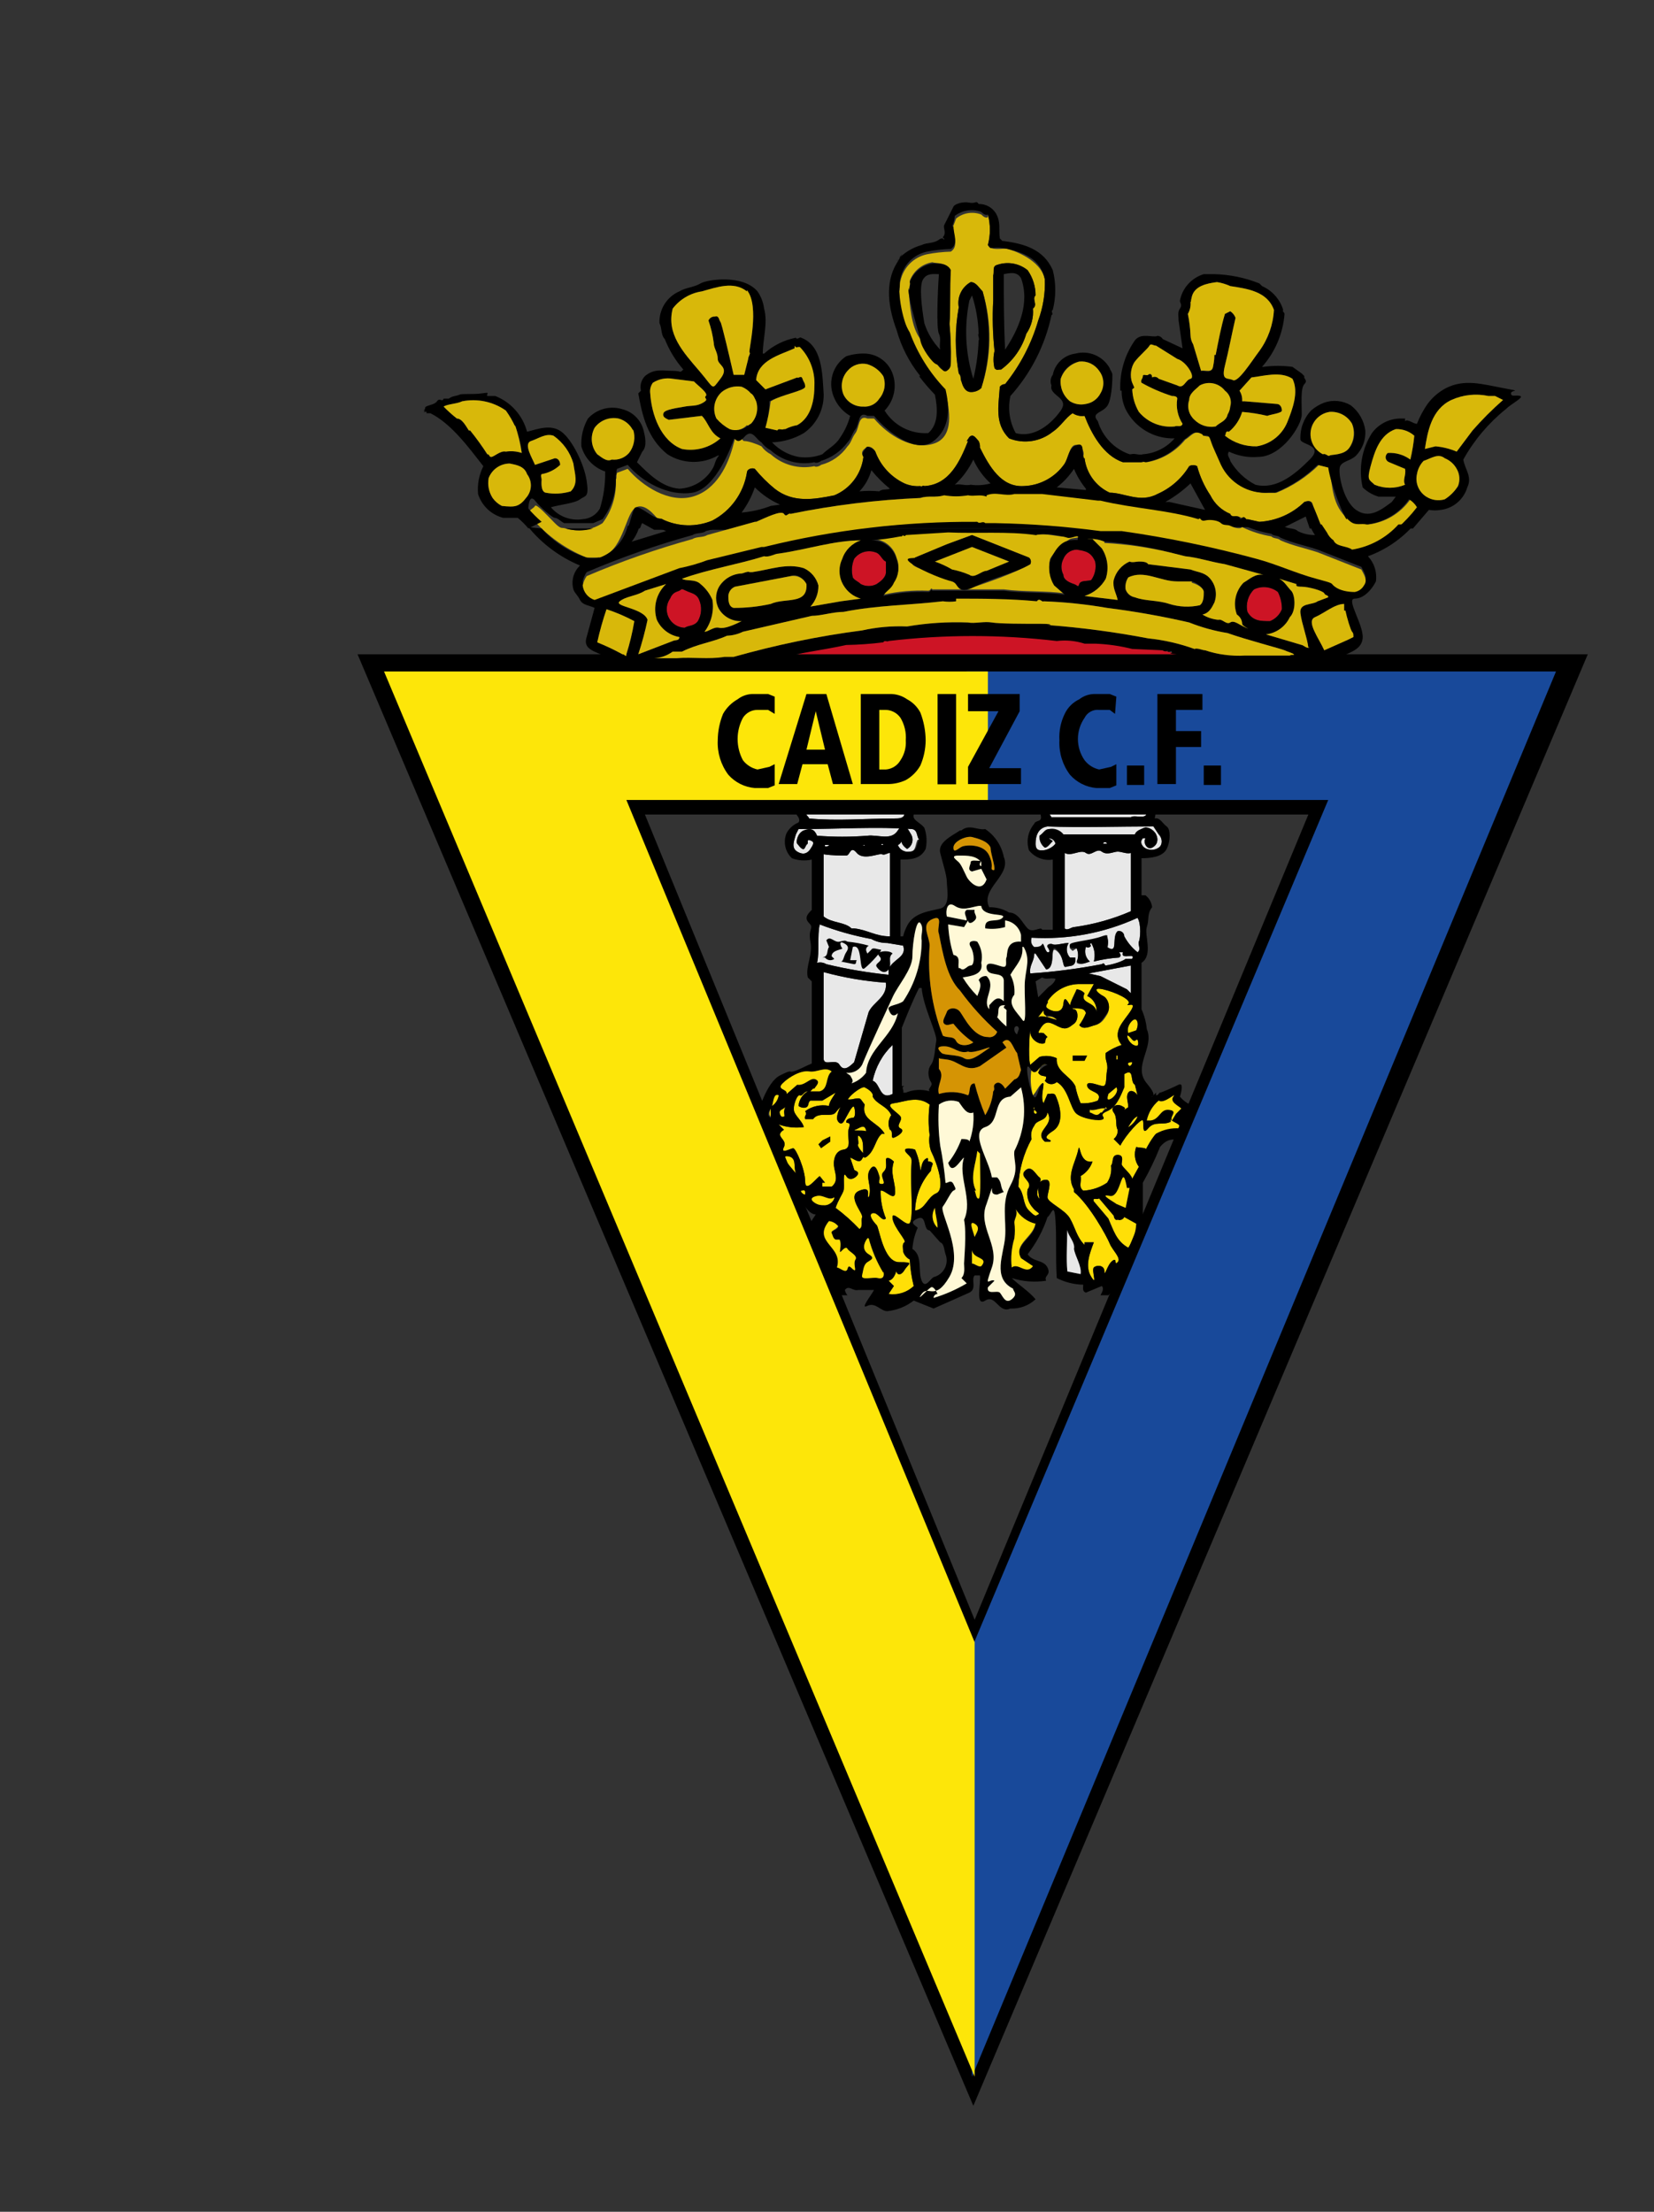 <svg xmlns="http://www.w3.org/2000/svg" xmlns:xlink="http://www.w3.org/1999/xlink" viewBox="0 0 124.9 167"><rect x="0" y="0" width="124.9" height="167" fill="#333333" stroke="none"/><defs><clipPath id="clip-path"><path d="M58.2,84.4v-.7c-.1.3-.2.5.1.7" style="fill:none"/></clipPath><clipPath id="clip-path-2"><path d="M58.5,86.5c-.1-.3-.4-.3-.7-.4s.3.2.3.5.4.3.5,0Z" style="fill:none"/></clipPath><clipPath id="clip-path-3"><polygon points="58.6 87.2 58.3 87.6 58.4 87.6 58.6 87.2" style="fill:none"/></clipPath><clipPath id="clip-path-4"><path d="M60.1,88.6c-.2-.5.1-1.2-.6-1.3s.3.9.6,1.3" style="fill:none"/></clipPath><clipPath id="clip-path-5"><path d="M59.1,88.1h-.2v.4c.2-.1.1-.3.2-.4" style="fill:none"/></clipPath><clipPath id="clip-path-6"><path d="M59.6,89.8c-.2-.1,0-.5-.2-.6s.1.6.2.6" style="fill:none"/></clipPath><clipPath id="clip-path-7"><path d="M60.8,90c0-.2-.2-.1-.3-.1s.1.3.3.3Z" style="fill:none"/></clipPath><clipPath id="clip-path-8"><path d="M65.9,82.8c.1-.3-.4-.6-.6-.7s-1,.5-1.2.8-.7.7-1,1.1-1.3-.1-1.7.5h-.6c-.1-.3.2-.3,0-.6a2.3,2.3,0,0,1,1.8-.4c0-.3.4-.8.5-1l-1,.6h-.9c-.2.1-.1.4-.3.5s-.5,0-.6-.1a1.4,1.4,0,0,1,.7-1.1c-.3,0-.4.4-.6.3s-.6.9-.4,1.3.6.7.7,1.1a4,4,0,0,1-1.9-.2l.4.4c-.8.5.3.7,0,1.3s.5.1.7.1.9,1.6.9,2.5.8-.2,1.1-.4l.4.5h-.2v.3h.7c.5-.4.3-.9.2-1.4s0-1.3.7-1.4.2-1,.4-1.6-.2-.3-.2-.5.3-.3.5-.3.2-.5.1-.8-.6.8-.8,1.1-.5,0-.5-.3a2,2,0,0,1,.8-1.4c.3.1.8-.2,1,0l.3.4c-.3,1.2,1,1.3,1.5,2.2h-.2c-.5.4-.5,1.2-1.1,1.7s-.1-.9-.5-1.4-.1.4-.2.5.2.5.5.8l-.2.3c-.2.4-.6,0-.9-.1l.3.9c0,.1.3.1.3.3s-.6.7-.9.2-.1.8-.2,1.1-.4.7-.6,1.3a13.7,13.7,0,0,1,1.8,1.6c.3-.2.1-.6.2-.9s-1.2-1.6-.2-2,.5.5.7.5h0c.3-.8-.3-1.5.1-2.1s.6.2.7.5-.2.6.2.6-.2-.6.1-.9.2-.5.2-.9.5,0,.6.1h0c-.3.9.1,1.5.1,2.3s-.8-.2-1.1-.1a5.2,5.2,0,0,0,.4,2.1c-.3.3-.6-.5-1-.4s.1.7.3.9.5,2.8,1.7,2.8.7.1.4.6-.6.3-.6.1-.1.6-.6.7l.4.4-.4.6A2.1,2.1,0,0,0,69,97.1a10.6,10.6,0,0,1-.3-2,1,1,0,0,1-.5-.6c0-.2-.1-.6.1-.7s-.8-1.1-.9-1.8.8.4,1.2.4.2-2.2.2-3.6.2-1.2-.3-1.7.3-.4.6-.3a4.7,4.7,0,0,1,.4,1.6c.1-.3.1-.7.4-.9s.1.2.2.2.2,0,.3.1-.1.3-.1.6a4.7,4.7,0,0,0-1.2,3c.8-.1.9-1,1.6-1.3s.1-2.2-.4-3.2a2.5,2.5,0,0,1-.1-1.2,8.8,8.8,0,0,1,0-2.3c-.9-.7-1.9-.2-2.7-.1s.3.7.5,1-.4.7,0,.9-.2.6-.5.7,0-.5-.3-.6a1.1,1.1,0,0,1,.1-1.1c-.3-.7-1.1-.8-1.4-1.4" style="fill:none"/></clipPath><clipPath id="clip-path-9"><path d="M82.6,74.3h-1a2.9,2.9,0,0,0-2.5,1.3c.1.1-.1.2-.1.4s1.2.8,1.3-.2.5.4.8.4.4.8,0,1.1-.6.5-1.2.2-.9-.5-1.3.1,0,.3.1.4h.1l.3.3c-.3.2,0,.5-.4.5s-.9-.4-.9-.9-.2,1.9,0,2.5l.7-.6a1.9,1.9,0,0,1,1.3.1c-.1,1,1,1.3,1.4,2.1a6.5,6.5,0,0,0,.4,1.3,3,3,0,0,0,1.3-.2c.4-.7-.7-.6-.8-1.1s.9,0,1.2,0,.2-.7.3-1.2-.2-.8-.1-1.3a4.5,4.5,0,0,1,1.2-.6c-.8-1,.2-1.8.7-2.6s-.5-.2-.2-.5-1-.9-1.9-1.1-.4.3,0,.5.6.9.3,1.4-.5.7-.9.8-.9.4-1.2,0a4.1,4.1,0,0,0,.5-.9c-.1-.5-.8-.3-1.1-.4s.2-.9.4-1.4a.9.9,0,0,1,.6.3c-.4.8.8.6.9,1.4a1.2,1.2,0,0,0-.7-1.2Z" style="fill:none"/></clipPath><clipPath id="clip-path-10"><path d="M85.8,77.8c.1-.2.2-.6,0-.8s-.8.5-.6,1Z" style="fill:none"/></clipPath><clipPath id="clip-path-11"><path d="M85.8,78.5c-.2.3-.4-.2-.6-.3s0,.5.4.7.4-.1.3-.4Z" style="fill:none"/></clipPath><clipPath id="clip-path-12"><path d="M84.4,80v-.3h-.1V80c.1.1,0,.3,0,.3V80h.1" style="fill:none"/></clipPath><clipPath id="clip-path-13"><path d="M85.5,80.2c-.2,0-.4,0-.3.2s.3,0,.3-.2" style="fill:none"/></clipPath><clipPath id="clip-path-14"><path d="M79.1,80.4c-.6-.3-.8,1.1-1.2.3a4.6,4.6,0,0,0,.1,2c.3-.3.4-.7.7-.9s-.2,1,.1,1.5l.3-.7c.2,0,.5-.1.6.1s.9,2-.2,2.7.1.6-.2.8h-.4c-.9-.8.8-1.2.2-2.2-.1.7-.8.5-1,1a1.2,1.2,0,0,0-.2,1,8.1,8.1,0,0,0-1,3.6c.5.6.3,1.3.8,1.8s.5.4.7.3-.2-.2-.4-.5a1.6,1.6,0,0,1-.4-1.4c.5-.6-.7-.9-.2-1.4s.8.3,1.1.5-.4,1-.1,1.5-.4-1.1.4-1.3.3.9.3,1.3,1.3.9,1.7,1.6.5,1.4,1.1,2v-.2h.7c-.3.8-.7,1.8-.2,2.6s0-.5.2-.7.8-.2.8.3.2-.5.6-.8.1.4.4.1-.4-.9-.6-1.4-1.5-2.9-2.7-3.9v-.2c-.6-1,.1-2,.3-2.9s0,1,1.1.8a2,2,0,0,1-.9,1.1c.1.4-.2.8.2,1.1a3.5,3.5,0,0,0,1.8-.6,1.9,1.9,0,0,0,.3-1.3c.2-.2,0-.8.5-.8s.3.5.3.7.7.7.8,1.1l.5-.9a1.6,1.6,0,0,1-.2-1.5c.3.1.9,0,.7.3s.4-.9.8-1.3a3,3,0,0,1,1.8-.3c.1-.5-.5-.5-.7-.8v.2c-.6.3-1.2-.1-1.7.5s-.3-.4-.4-.6-1.3,1.1-1.7,1.9l-.5-.5a.8.8,0,0,0,.3-.7c-.2-.3,0-.9-.3-1.3s.2-.7.6-.5.2.2.2.3l.3-.2c0-.4-.2-.8,0-1.1s.6,0,.7.2l-.2-.8c-.4-.2,0-1.3-.8-.8v1c-.3.7-.6,1.5-1.3,1.8s-.1.5-.3.6-1.5,0-2-.4-.6-1.9-1.5-2.4a.6.6,0,0,1-.9-.1.4.4,0,0,0,.1-.3c-.2-.1-.4,0-.6-.3a1.3,1.3,0,0,1,.4-.7" style="fill:none"/></clipPath><clipPath id="clip-path-15"><polygon points="82 63.6 82 63.7 82.1 63.7 82 63.6" style="fill:none"/></clipPath><clipPath id="clip-path-16"><path d="M83.6,63.7c-.1-.2-.3-.1-.3,0h.3" style="fill:none"/></clipPath><clipPath id="clip-path-17"><polygon points="80.8 63.7 80.6 63.7 80.8 63.8 80.8 63.7" style="fill:none"/></clipPath><clipPath id="clip-path-18"><path d="M87.5,63l-.4-.6c-2.6,0-5.6.1-8,0-.7.1-.9.7-.9,1.3s.4.5.6.5.7-.2.9-.5a.5.5,0,0,0-.5-.4l.3.2c-.2.2-.4.5-.6.5a1,1,0,0,1-.4-.9c.3-.2.4-.4.7-.5s.8,0,1.1.4h5.4c.1-.3.5-.4.7-.5s.7.1.9.5.1.8-.3,1-.7-.4-.5-.7h-.2c-.3.3,0,.7.3.8s.6.1.9-.1.3-.7,0-1" style="fill:none"/></clipPath><clipPath id="clip-path-19"><path d="M65.3,63.8h-.2c.1,0,.2.1.2,0" style="fill:none"/></clipPath><clipPath id="clip-path-20"><path d="M66.7,63.8c-.1-.2-.1,0-.2,0h.2Z" style="fill:none"/></clipPath><clipPath id="clip-path-21"><path d="M62.6,63.8h-.3c-.1.2.3.1.3,0" style="fill:none"/></clipPath><clipPath id="clip-path-22"><path d="M64,63.8h0Z" style="fill:none"/></clipPath><clipPath id="clip-path-23"><path d="M84.9,70.7a3.8,3.8,0,0,0,1,1.2h0c.3-.2,0-.6.1-.8s.2-1.3-.1-1.8a16.8,16.8,0,0,1-8,1.5.8.8,0,0,0,.2.8c.2-.1.5-.1.6-.3s.2.5.4.6h.1c.1-.1,0-.2-.1-.4s.2-.3.4-.2.8-.1,1.2-.1a.9.9,0,0,0,.1,1.1h.4v.3c-.1.4-.4.3-.7.4s-.1-.7-.7-1.2,0,1.3-.8,1.4l-.8-1.2h-.1c0,.6-.4.9-.3,1.5a44.1,44.1,0,0,0,5.4-.7c.2-.1.2.1.3.1s1.1-.2,1.5-.5h.5c0-.1.1-.1,0-.2s-.9.2-.7-.3h-.3c.1.1.2.3,0,.4a10.8,10.8,0,0,0-1.9.3,1.8,1.8,0,0,0-.2-1.4c-.2.1.1.2-.1.3s-.2,0-.3,0a1,1,0,0,0,.3,1.1c-.3.1-.7.3-1,.1a1.4,1.4,0,0,0,0-1.1l-.3.2c-.1-.1-.3-.2-.2-.4s1.6-.3,2.4-.6.2.3.3,0h.1a1.4,1.4,0,0,1,0,.9c.9.5.3-.9.8-1.3a.4.4,0,0,1,.4.4" style="fill:none"/></clipPath><clipPath id="clip-path-24"><path d="M69.4,63.4c-.2-.3-.1-.7-.5-.8-2.7-.2-5.5,0-8.6,0l-.2.4c-.1.4-.4,1,.1,1.3s.8.1,1-.2.3-.5.1-.6-.3-.1-.3,0v.2c-.2.1-.2.5-.4.4s-.3-.3-.4-.4,0-.8.5-1,.8-.1,1,.4a24.1,24.1,0,0,0,3.8,0c.8-.1,1.8.4,2.3-.4s.8,0,1,.3a.8.8,0,0,1-.3,1.1c-.3-.2-.5-.5-.4-.7s0,.3-.3.4a.8.8,0,0,0,.9.5c.5,0,.4-.6.6-.9" style="fill:none"/></clipPath><clipPath id="clip-path-25"><path d="M65.8,70.9a22.2,22.2,0,0,1-3.9-1.1c-.2.9,0,2-.2,2.9a.9.9,0,0,1,.7.1,35.5,35.5,0,0,0,4.7.8v-.4c.3-.8,1.4-.9,1.1-1.8L67,71.2a2.4,2.4,0,0,1-1.2-.3" style="fill:none"/></clipPath><clipPath id="clip-path-26"><path d="M85.4,72.9l-3.2.6.9.2,2,1,.3.3Z" style="fill:none"/></clipPath><clipPath id="clip-path-27"><path d="M62.2,76.9V80c.1.5.9-.1,1.2.4s.7.2,1.1-.2l1.1-3.8c.4-.8,1.4-1.1,1.3-2.2a24.3,24.3,0,0,1-4.7-.8v3.5Z" style="fill:none"/></clipPath><clipPath id="clip-path-28"><path d="M67.4,82.6V78.9a5.2,5.2,0,0,0-1.5,2.7c.6.2.5,1.5,1.5,1" style="fill:none"/></clipPath><clipPath id="clip-path-29"><path d="M62.2,64.5v4.7c.6.5,1.6.4,2.1.9h.2c1,.1,1.6.6,2.7.6V64.4c-.2,0-.4.2-.6.1s-1.4.5-1.9-.1-.5.2-.8.2-1.1,0-1.7-.1" style="fill:none"/></clipPath><clipPath id="clip-path-30"><path d="M85.4,68.8V64.4c-.3.1-.7-.1-1-.1s-.8.3-1.2,0-.8.4-1.2.1-1.1.3-1.6,0v5.7c.2.2.5-.1.7-.1a16.2,16.2,0,0,0,4.3-1.2" style="fill:none"/></clipPath><clipPath id="clip-path-31"><path d="M79.2,61.4l.2.3h6c.3-.2,1.1.2,1.2-.3Z" style="fill:none"/></clipPath><clipPath id="clip-path-32"><path d="M68.3,61.4H60.9c-.1.1.2.3.2.4,2.2.2,4.2,0,6.4,0,.4,0,.8,0,.8-.4" style="fill:none"/></clipPath><clipPath id="clip-path-33"><path d="M82,63.7h0Zm1.6,0c-.1-.2-.3-.1-.3,0Zm-2.8.1h0Zm6.7-.8-.4-.6c-2.6,0-5.6.1-8,0-.7.1-.9.7-.9,1.3s.4.5.6.5.7-.2.9-.5a.5.5,0,0,0-.5-.4l.3.2c-.2.2-.4.5-.6.5a1,1,0,0,1-.4-.9c.3-.2.4-.5.7-.5s.8,0,1.1.4h5.4c.1-.3.5-.4.7-.5s.7.1.9.5.1.8-.3,1-.7-.4-.5-.7h-.2c-.3.3,0,.7.3.8s.6.1.9-.1S87.8,63.3,87.5,63ZM69.6,71c-.1-.4.2-.9-.1-1.3s-.6,1.5-.6,2.5-1.1,2.2-1.5,3.1-1.6,3.4-2.3,5.1a1.2,1.2,0,0,1-1.2.6l.3.2c.1.2.3.4.1.6a2.3,2.3,0,0,0,1.1-.8c.1-1.8,2-2.7,2.4-4.5-.4.4-.6,0-.7-.3s.7-.3,1.1-.6A8.2,8.2,0,0,0,69.6,71Zm5.2-7c-.2-.5-1-.7-1.4-.8s-1.4.3-1.4.8.4,0,.7-.1,1.6-.2,2,.7,0,1,.3,1.1S74.8,64.5,74.8,64Zm-.7,1.1c-.4-.5-1-.5-1.7-.5s-.2.3,0,.5.4.7.6,1.1,1.1,1.3,1.5.2l-.4-.8-.7.2c-.4-.1-.1-.5-.1-.7s.5-.1.7-.1-.2.3.1.4Zm-.2,3.3c-.6.1-1.2.4-1.8,0s-.7.4-.6.8l1.5.3c0-.3-.3-.6,0-.8h.6c-.1.3.3.5,0,.8s-.5.2-.5,0l-.3.5-1.2-.2a9.3,9.3,0,0,0,.4,2.3c.6.1.3.7.4,1h.1c.3.3.5-.2.8-.2s.3-.9,0-1.4.3-.5.5-.4a2.1,2.1,0,0,1,.3,1.6c.2.9-.8,1-1.4,1.1a7.6,7.6,0,0,0,1.1,1.4c.1-.3.4-.8.1-1.2a.6.6,0,0,1,.6-.3c.8.8-.4,1.8.2,2.5v-.3c.3-.4.6-.8,1.1-.3V74c-.1-.7-1.2-.2-1.3-.9s1-.1,1.3-.1.1-.5.2-.7-.1-1.3,1.1-1.2v-.5a1.4,1.4,0,0,0-1.2-1.1V70a3.7,3.7,0,0,1-1.5.1c-.1-.9.9-.4,1.3-.8S74,69.3,73.9,68.4Zm-3,2.1c-.2-.4.4-1.5-.5-1.1s-.2,1.3-.2,2a15.7,15.7,0,0,0,1,6.8c.4.2.8,0,1,.4s.9.4,1.3.1A6.6,6.6,0,0,1,72,77.3c-.2,0-.5.2-.7,0s.1-.6.2-.9.7-.4,1,0,1,1.9,2.1,1.9a.6.6,0,0,0,.7-.4,20.1,20.1,0,0,1-2.8-3.1C71.5,73.8,71.2,72,70.9,70.5Zm6.4,1h-.1c.1.9-.5,1.4-.9,2.1a2.7,2.7,0,0,1,.3,1.5c-.6.7.2,1.4.6,1.9s.1-2,.2-3S77.8,72.4,77.3,71.5Zm-12-7.7h-.2C65.2,63.8,65.3,63.9,65.3,63.8Zm1.4,0c-.1-.2-.1,0-.2,0h.2Zm-4.1,0h-.3C62.2,64,62.6,63.9,62.6,63.8Zm1.4,0h0Zm20.9,6.9a3.8,3.8,0,0,0,1,1.2h0c.3-.2,0-.6.1-.8s.2-1.3-.1-1.8a16.8,16.8,0,0,1-8,1.5.6.6,0,0,0,.2.7c.2,0,.5,0,.6-.2s.2.5.4.6h.1c.1-.1,0-.3-.1-.4s.2-.3.4-.2.8-.1,1.2-.1a.9.9,0,0,0,.1,1.1h.4v.3c-.1.4-.4.3-.7.4s-.1-.7-.7-1.3,0,1.4-.8,1.5l-.8-1.2h-.1c0,.6-.4.9-.3,1.5a44.1,44.1,0,0,0,5.4-.7c.2-.2.2.1.3.1s1.1-.2,1.5-.5h.5c0-.1.1-.1,0-.2s-.9.2-.7-.3h-.3c.1.1.2.3,0,.4a10.8,10.8,0,0,0-1.9.3,1.8,1.8,0,0,0-.2-1.4c-.2.1.1.2-.1.3s-.2,0-.3,0a1,1,0,0,0,.3,1.1c-.3.1-.7.3-1,0a1.2,1.2,0,0,0,0-1h-.3c-.1,0-.3-.1-.2-.3s1.6-.3,2.4-.6.2.3.3,0h.1a1.1,1.1,0,0,1,0,.8c.9.6.3-.8.8-1.2A.4.4,0,0,1,84.9,70.7ZM69.4,63.4c-.2-.3-.1-.7-.5-.8-2.7-.2-5.5,0-8.6,0l-.2.4c-.1.4-.4,1,.1,1.3s.8.1,1-.2.3-.5.1-.6-.3-.1-.3,0v.2c-.2.1-.2.5-.4.4s-.3-.3-.4-.4,0-.8.5-1,.8-.1,1,.4a24.1,24.1,0,0,0,3.8,0c.8-.1,1.8.4,2.3-.4s.8,0,1,.3a.8.8,0,0,1-.3,1.1c-.3-.2-.5-.5-.4-.7s0,.3-.3.4a.8.8,0,0,0,.9.5C69.3,64.3,69.2,63.7,69.4,63.4Zm-3.6,7.5a22.2,22.2,0,0,1-3.9-1.1c-.2.9,0,2-.2,2.9a.9.9,0,0,1,.7.1,35.5,35.5,0,0,0,4.7.8v-.4c.3-.8,1.4-.9,1.1-1.8L67,71.2A2.4,2.4,0,0,1,65.8,70.9Zm19.6,2-3.2.6.9.2,2,1,.3.3Zm-23.2,4V80c.1.5.9-.1,1.2.4s.7.2,1.1-.2l1.1-3.8c.4-.8,1.4-1.1,1.3-2.2a24.3,24.3,0,0,1-4.7-.8v3.5Zm17.5-3c-.4-.1-.7.1-1-.1l-.5.3.2,1.2.8-.8C79.4,74.4,79.7,74.1,79.7,73.9Zm2.9.4h-1a2.9,2.9,0,0,0-2.5,1.3c.1.1-.1.2-.1.4s1.2.8,1.3-.2.5.4.8.4.4.8,0,1.1-.6.5-1.2.2-.9-.5-1.3.1,0,.3.1.4h.1l.3.3c-.3.2,0,.5-.4.5s-.9-.4-.9-.9-.2,1.9,0,2.5l.7-.6a1.9,1.9,0,0,1,1.3.1c-.1,1,1,1.3,1.4,2.1a6.5,6.5,0,0,0,.4,1.3,3,3,0,0,0,1.3-.2c.4-.7-.7-.6-.8-1.1s.9,0,1.2,0,.2-.7.3-1.2-.2-.8-.1-1.3a4.5,4.5,0,0,1,1.2-.6c-.8-1,.2-1.8.7-2.6s-.5-.2-.2-.5-1-.9-1.9-1.1-.4.3,0,.5.6.9.3,1.3-.5.8-.9.9-.9.4-1.2,0a4.1,4.1,0,0,0,.5-.9c-.1-.5-.8-.3-1.1-.4s.2-.9.4-1.4a.9.9,0,0,1,.6.3c-.4.8.8.6.9,1.4a1.2,1.2,0,0,0-.7-1.2Zm-13,.3h-.2c-.5,1-.9,2-1.3,3V82h.2c-.3.1,0,.3-.1.5h.2a2.7,2.7,0,0,1,1.8-.1c-.2-.2.3-.4.1-.7s-.3-.9,0-1.3.3-1.3.4-1.8S69.7,76,69.6,74.6Zm6.2,1.3c-.6,0-.3.6-.5.9a4.6,4.6,0,0,0,.7.7V76.4C76,76.1,75.5,76.2,75.8,75.9Zm3.2.8a.4.4,0,0,1-.2-.4l-.4.5c.3-.2,1,.1,1.4.2h0A.8.8,0,0,0,79,76.7Zm6.8,1.1c.1-.2.2-.6,0-.8s-.8.5-.6,1Zm-8.9,0c.1-.1,0-.4-.2-.3s-.1.5.1.6Zm8.9.7c-.2.3-.4-.2-.6-.3s0,.5.4.7.4-.1.3-.4Zm-9,1c-.3-.3-.5-1.4-1.1-.8l.3.4-2,1.4c-1.1.5-1.6-.4-2.5-.5s-.4-.1-.6-.1v.8c.5.6-.2,1.2,0,1.9a3.3,3.3,0,0,1,2.2.1c.2-.2,0-.9.5-.9a16.9,16.9,0,0,0,.8,2.4,4.3,4.3,0,0,0,.6-1.8c.2-.2-.1-.4.2-.6s.6.2.7.4l.7-.7c.4-.1.4-.5.5-.7Zm-9.4,3.1V78.9a5.2,5.2,0,0,0-1.5,2.7C66.5,81.8,66.4,83.1,67.4,82.6Zm5.7-3.2c-.7.2-1.1-.4-1.8-.4s-.4.3-.2.5,1.2.1,1.7.4,1.2-.3,1.8-.7S73.6,79.6,73.1,79.4Zm11.3.6v-.3h-.1V80c.1.1,0,.3,0,.3V80Zm1.1.2c-.1,0-.4,0-.3.2S85.5,80.4,85.5,80.2Zm-6.4.2c-.6-.3-.8,1.1-1.3.3s-.1,1.4.2,2,.4-.7.7-.9-.2,1,.1,1.5l.3-.7c.2,0,.5-.1.6.1s.9,2-.2,2.7.1.6-.2.8h-.4c-.9-.8.8-1.2.2-2.2-.1.7-.8.5-1,1a1.2,1.2,0,0,0-.2,1,8.1,8.1,0,0,0-1,3.6c.5.6.3,1.3.8,1.8s.5.4.7.3-.2-.2-.4-.5a1.6,1.6,0,0,1-.4-1.4c.5-.6-.7-.9-.2-1.4s.8.3,1.1.5-.4,1-.1,1.5-.4-1.1.4-1.3.3.9.3,1.3,1.3.9,1.7,1.6.5,1.4,1.1,2v-.2h.7c-.3.8-.7,1.8-.2,2.6s0-.5.2-.7.8-.2.8.3.2-.5.6-.8.1.4.4.1-.4-.9-.6-1.4-1.5-2.9-2.7-3.9v-.2c-.6-1,.1-2,.3-2.9s0,1,1.1.8a2,2,0,0,1-.9,1.1c.1.4-.2.8.2,1.1a3.5,3.5,0,0,0,1.8-.6,1.9,1.9,0,0,0,.3-1.3c.2-.2,0-.8.5-.8s.3.5.3.7.7.7.8,1.1l.5-.9a1.6,1.6,0,0,1-.2-1.5c.3.1.9,0,.7.3s.4-.9.8-1.3a3.1,3.1,0,0,1,1.8-.4c.1-.4-.5-.4-.7-.7v.2c-.6.3-1.2-.1-1.7.5s-.3-.4-.4-.6-1.3,1.1-1.7,1.9l-.5-.5a.8.8,0,0,0,.3-.7c-.2-.3,0-.9-.3-1.3s.2-.7.6-.5.2.2.2.3l.3-.2c0-.4-.2-.8,0-1.1s.6,0,.7.2l-.2-.8c-.4-.2,0-1.3-.8-.8v1c-.3.7-.6,1.5-1.3,1.8s-.1.4-.3.6-1.5,0-2-.4-.6-1.9-1.5-2.4a.6.6,0,0,1-.9-.1.4.4,0,0,0,.1-.3c-.2-.1-.4,0-.6-.3A1.3,1.3,0,0,1,79.1,80.4Zm-16.3.5c-.5-.4-1.1.1-1.7,0s-1.5.4-2,.9.4.4.3.8l.8-.7c.6.1,1-.6,1.4-.4s0,.5-.1.7h-.1l-.2.2h.7C62.6,82.2,62.3,81.3,62.8,80.9Zm3.1,1.9c.1-.3-.4-.6-.6-.7s-1,.5-1.2.8-.7.7-1,1.1-1.3-.1-1.7.5h-.6c-.1-.3.2-.3,0-.6a2.3,2.3,0,0,1,1.8-.4c0-.3.4-.8.5-1l-1,.6h-.9c-.2.1-.1.4-.3.5s-.5,0-.6-.1a1.4,1.4,0,0,1,.7-1.1c-.3,0-.4.4-.6.3s-.6.9-.4,1.3.6.7.7,1.1a4,4,0,0,1-1.9-.2l.4.4c-.8.5.3.7,0,1.3s.5.1.7.1.9,1.6.9,2.5.8-.2,1.1-.4l.4.5h-.2v.3h.7c.5-.4.3-.9.2-1.4s0-1.3.7-1.4.2-1,.4-1.6-.2-.3-.2-.5.3-.3.5-.3.2-.5.1-.8-.6.8-.8,1.1-.5,0-.5-.3a2,2,0,0,1,.8-1.4c.3.1.8-.2,1,0l.3.4c-.3,1.2,1,1.3,1.5,2.2h-.2c-.5.4-.5,1.2-1.1,1.7s-.1-.9-.5-1.4-.1.4-.2.5.2.5.5.8l-.2.3c-.2.4-.6,0-.9-.1l.3.9c0,.1.3.1.3.3s-.6.7-.9.2-.1.8-.2,1.1-.4.7-.6,1.3a13.7,13.7,0,0,1,1.8,1.6c.3-.2.1-.6.2-.9s-1.2-1.6-.2-2,.5.5.7.5h0c.3-.8-.3-1.5.1-2.1s.6.2.7.5-.2.6.2.6-.2-.6.1-.9.2-.5.2-.9.5,0,.6.1h0c-.3.9.1,1.5.1,2.3s-.8-.2-1.1-.1a5.2,5.2,0,0,0,.4,2.1c-.3.3-.6-.5-1-.4s.1.7.3.9.5,2.8,1.7,2.8.7.1.4.6-.6.3-.6.1-.1.6-.6.7l.4.4-.4.6A2.3,2.3,0,0,0,69,97.1a10.6,10.6,0,0,1-.3-2,1,1,0,0,1-.5-.6c0-.2-.1-.6.1-.7s-.8-1.1-.9-1.8.8.4,1.2.4.2-2.2.2-3.6.2-1.2-.3-1.7.3-.4.6-.3a4.7,4.7,0,0,1,.4,1.6c.1-.3.1-.7.4-.9s.1.2.2.2.2,0,.3.1-.1.3-.1.6a4.7,4.7,0,0,0-1.2,3c.8-.1.9-1,1.6-1.3s.1-2.2-.4-3.2a2.5,2.5,0,0,1-.1-1.2,8.8,8.8,0,0,1,0-2.3c-.9-.7-1.9-.2-2.7-.1s.3.7.5,1-.4.7,0,.9-.2.6-.5.7,0-.5-.3-.6a1.1,1.1,0,0,1,.1-1.1C67,83.5,66.2,83.4,65.9,82.8Zm10.7,4.1a6.7,6.7,0,0,0,.5-4.8l-.8.7c-1.4.1-.7,1.9-1.9,2.3s.3,2.5.5,3.8h.4c.4.4.2.7.5,1.1l-.5.2c-.4,0-.4-.2-.4-.5l-.4,1.2c-.7,1.7,1,3.1.4,4.8s-.2.8.2,1l-.5.5c-.1.6.7.2.9.4s.4.9.9.5.1-.6.1-.8c-1.6-.8-.7-2.6-.6-3.9s-.3-2.6.4-3.9S76.5,87.7,76.6,86.9ZM83.8,83c.3-.1.7-.6.5-.9l-.6.5C83.7,82.7,83.5,83.1,83.8,83Zm-25-.3c-.4-.2-.4.6-.5.8A1.2,1.2,0,0,0,58.8,82.7Zm30.4,1c-.2-.2-.9-.5-.6-.9s-.7.6-1.1.3a2.7,2.7,0,0,0-.9,1.5h.3c.7-.1.7-.9,1.4-.8s0,.5.2.7l.3-.4ZM72.8,92.1c.7-1.5-.5-3.3,0-4.7l.2-.3-.2.3c-.3.2-.9,1.4-1.2.4a6.4,6.4,0,0,0,1-1.8c.2,0,.6,0,.6.2a5.3,5.3,0,0,0,.3-2.2c-.5.2-.8-.4-1.1-.8a1.6,1.6,0,0,0-1.5.2,15.8,15.8,0,0,0,.1,3.1,27,27,0,0,1,.4,2.8c.1.1.4-.3.6.1s.2.4,0,.5-.5.8-.8,1.2,1.6,3.4.5,5.3-1.6.6-2.1,1.3.5-.4.7-.5.4.3.5.5a.3.3,0,0,0-.3.3A11.2,11.2,0,0,0,73,96.9l-.4-.4c.3-.3.2-.8.2-1.1S73,93.1,72.8,92.1ZM59.3,83.6c-.2.2-.5.2-.4.5s.2.2.3.2S59.1,83.9,59.3,83.6Zm18.9.5c.2-.1,0-.2-.1-.3v-.2c-.1.1,0,.1,0,.2S78,84,78.2,84.1Zm-20,.3v-.7C58,84,57.9,84.2,58.2,84.4Zm25.4-.7c-.5-.1-.9.2-1.3.1V84c.2,0,.5.4.8,0h.1Zm1.6,1.4a1.8,1.8,0,0,0,.7-.8C85.6,84.4,85.4,84.8,85.2,85.1Zm-19.8.3c-.1-.6-.5-.2-.8-.1S65,85.3,65.4,85.4Zm-6.9,1.1c-.1-.3-.4-.3-.6-.4s.2.2.2.5.4.3.5,0Zm15.5.6-.2-.2c-.1,1-.6,2-.1,3h-.1c.1.2.1.6.3.6S74,88.3,74,87.1Zm-15.7.5h.1l.2-.4Zm1.8,1c-.2-.5.1-1.2-.6-1.3S59.8,88.2,60.1,88.6Zm-1-.5h-.2v.4C59.1,88.4,59,88.2,59.1,88.1Zm26.2,1.6h-.2c-.4-2.2-.4.8-1.3.6s.4.5.5.6l.7.3Zm-25.7.1c-.2-.1,0-.5-.2-.6S59.5,89.8,59.6,89.8Zm1.2.2c0-.2-.2-.1-.3-.1s.1.3.3.3Zm2.2.4c-.4.3-.8-.2-1.3-.1s-.5.3-.2.5.5.2.8.2S63,90.7,63,90.4Zm21.1,1.4L83,90.5c-.2.1-.5-.1-.4.2L83.7,92c.4.9.6,1.7,1.5,2.2a3.5,3.5,0,0,0,.6-1.8l-.9-.5a.4.4,0,0,1-.5.2C84.2,92.2,84.1,91.9,84.1,91.8Zm-22.5-.1c-.3,0-.6-.3-.8-.6s.1.9.4,1.2Zm9.2,1c0-.5-.2-1.1-.2-1.5A1.2,1.2,0,0,0,70.8,92.7Zm7.4-.3a2.4,2.4,0,0,1-1.5-1.1c.2.4-.1.7-.1,1a4.8,4.8,0,0,1,0,1.2h0a5.5,5.5,0,0,0-.2,2.2c.5-.4,1.1.6,1.6-.1l-.9-.6C76.5,94,78.1,93.5,78.2,92.4ZM71,93.8l-.8-.9c-.5,0-.2-1.2-.9-.9s-.2.5,0,.7a4.7,4.7,0,0,0-.4,1.6c.8.5.4,1.7.7,2.4s.7-.3,1-.3a1.3,1.3,0,0,0,.8-1.7C71.3,94.4,71.3,93.9,71,93.8Zm-7.7-1.2a1,1,0,0,0-.7-.4c-1.3,1.6,1.1,1.9.6,3.5.2,0,.7.5.8.1s.3,0,.5.1-.1-.5.1-.8-.5-.6-.6-.8-.3,0-.5.2.1-.5-.1-.9h-.3c-.2-.1-.2-.3-.3-.5S63.3,92.9,63.3,92.6Zm10.3.8c.1-.3.5-.7,0-1S73.5,93,73.6,93.4Zm7.5.9c.1-.5-.4-1-.5-1.4s-.1,2.1,0,3.1l1,.2C81.7,95.6,81.2,94.9,81.1,94.3ZM66.7,96.1a9.7,9.7,0,0,1-1.1-2.6h-.1c-.3.4-.4.9.1,1.2s.2.4-.1.6-.3.6-.4,1,.8.1,1.2.2S66.8,96.4,66.7,96.1Zm7.4-.5c.6-.7-.6-.5-.7-1.2v1C73.6,95.4,73.9,95.7,74.1,95.6ZM62.2,64.5v4.7c.6.5,1.6.4,2.1.9h.2c1,.1,1.6.6,2.7.6V64.4c-.2,0-.4.2-.6.1s-1.4.5-1.9-.1-.5.2-.8.2S62.8,64.6,62.2,64.5Zm23.2,4.3V64.4c-.3.1-.7-.1-1-.1s-.8.3-1.2,0-.8.4-1.2.1-1.1.3-1.6,0v5.7c.2.2.5-.1.7-.1A16.2,16.2,0,0,0,85.4,68.8Zm-6.2-7.4.2.3h6c.3-.2,1.1.2,1.2-.3Zm-10.9,0H60.9c-.1.1.2.3.2.4,2.2.2,4.2,0,6.4,0C67.9,61.8,68.3,61.8,68.3,61.4Zm-8.1-.3h8.5v.2h.4c-.4.6.3.7.7,1.2a2.9,2.9,0,0,1,.1,1.6c-.4.8-1.2.8-1.9.8v5.8h.2a3.4,3.4,0,0,1,.3-.8c.5-1,1.7-1.1,2.5-1.3s.5-1.5.5-2-.3-1.4-.5-2.2.9-1.3,1.5-1.7h.1c.6-.5,1.2,0,1.8-.1a3.3,3.3,0,0,1,1.4,2.1c.6,1.4-1.8,2.4-1.1,3.8a2.8,2.8,0,0,1,1.5.4c.7,0,1,.8,1.4,1.2s1-.2,1.1.1h.8V64.9a1.9,1.9,0,0,1-1.8-.7,2.1,2.1,0,0,1,.4-2c.1-.3.6-.1.5-.6s-.1-.2-.1-.3h.2v-.2h8.5v.2h.1a4.3,4.3,0,0,0-.1.5c.4-.1.6.4.9.6s.3,1.1,0,1.7-1.2.7-1.9.7v2.8h.3a1.3,1.3,0,0,1,.5.9c-.4.5-.2.9-.4,1.5s.5,2.1-.4,2.7v3.5a4.8,4.8,0,0,1,.4,1.5c.6,1.4-1.1,2.8,0,4.1s0,.9.4,1l.3-.3v.2c.2,0,.2-.2.3-.2s1-.4,1.4-.6.2.6.1.9a2.3,2.3,0,0,0,1,.7c-.2.5-.9,1.2-.1,1.5s.2,1.5-.6,1.2-1.3-.2-1.8.4a21.9,21.9,0,0,1-1.3,2.7v3.2c-.2,2.7-1.1,3.7-2.6,5.3h-.6c.1-.2.3-.5.1-.7l-1.2.5c-.3-.1-.2-.4-.2-.6a4.6,4.6,0,0,1-2-.5c-.1-1.6,0-3-.1-4.4s-.3-.4-.6-.2a9.4,9.4,0,0,1-1.5,2.8c.4.6,1.2.4,1.5,1s-.3.6-.1,1a5.7,5.7,0,0,1-2.6-.2c.5.5,1.3,1,1.8,1.6a2.6,2.6,0,0,1-1.9.7c-.9.4-1.1-1.1-1.9-.6s-.3-1.4-.4-1.9h-.4c-.3.3.2,1-.4,1.3l-2.7,1.2-1.5-.6a3.9,3.9,0,0,1-2,.8c-.5,0-.9-.7-1.5-.4s.3-.8.5-1.2H64.8c-.4.1-.7-.4-1,0a.8.8,0,0,0,.2.4H62.7l-.3-.5c-1.9-3.2-3.2-5.7-5-9l-.3-2.8c0-.5.1-.7.1-1.1s.7-2.7,1.7-3.2.6-.2,1-.3.9-.4,1.4-.6V74.1l-.3-.3c-.2-.8.4-1.7.2-2.7s.3-1-.1-1.4-.1-.7.2-1V64.9a2.6,2.6,0,0,1-1.5-.1,1.7,1.7,0,0,1-.4-1.9,1.8,1.8,0,0,1,.9-.8c.2-.3-.2-.6-.3-.8h.2ZM67.4,72c-.4.3,0,.8-.3,1.2s-.7.1-.9-.2.6-.4.2-.8S67.2,71.7,67.4,72ZM64,71.1a9,9,0,0,1,1.6.3c-.3.2-.2.4-.1.6h0l.3-.3h0c.1-.2.5,0,.7,0s-.7,1-1.2,1.4-.1-1.9-.9-1.6l-.2,1h.5c-.1.1,0,.3-.2.3l-1-.2c.2,0,.2-.4.4-.7s.2-.5-.2-.7-.2.3-.1.4-.8.1-.8.6l.2.2a.5.5,0,0,1-.7-.1h-.2c.5-.1.3-.5.5-.8l-.2-.5c.3-.4.6.2,1,.1S63.8,71,64,71.1Zm17,8.6h1.1l-.2.4H81ZM61.8,86.4l.3-.3.6-.3v.4l-.7.5Z" style="fill:none"/></clipPath><clipPath id="clip-path-34"><path d="M74.8,64c-.2-.5-1-.7-1.4-.8s-1.4.3-1.4.8.4,0,.7-.1,1.6-.2,2,.7,0,1,.3,1.1-.2-1.2-.2-1.7" style="fill:none"/></clipPath><clipPath id="clip-path-35"><path d="M70.9,70.5c-.2-.4.4-1.5-.5-1.1s-.2,1.3-.2,2a15.7,15.7,0,0,0,1,6.8c.4.2.8,0,1,.4s.9.4,1.3.1A6.6,6.6,0,0,1,72,77.3c-.2,0-.5.2-.7,0s.1-.6.2-.9.7-.4,1,0,1,1.9,2.1,1.9a.6.6,0,0,0,.7-.4,20.1,20.1,0,0,1-2.8-3.1c-1-1-1.3-2.8-1.6-4.3" style="fill:none"/></clipPath><clipPath id="clip-path-36"><path d="M76.8,79.5c-.3-.3-.5-1.4-1.1-.8l.3.4-2,1.4c-1.1.5-1.6-.4-2.5-.5s-.4-.1-.6-.1v.8c.5.6-.2,1.2,0,1.9a3.3,3.3,0,0,1,2.2.1c.2-.2,0-.9.5-.9a16.9,16.9,0,0,0,.8,2.4,4.3,4.3,0,0,0,.6-1.8c.2-.2-.1-.4.2-.6s.6.2.7.4l.7-.7c.4-.1.4-.5.5-.7Z" style="fill:none"/></clipPath><clipPath id="clip-path-37"><path d="M73.1,79.4c-.7.2-1.1-.4-1.8-.4s-.4.3-.2.5,1.2.1,1.7.4,1.2-.3,1.8-.7-1,.4-1.5.2" style="fill:none"/></clipPath><clipPath id="clip-path-38"><path d="M79,76.7c-.2-.1-.2-.2-.2-.4l-.4.5c.3-.2,1,.1,1.4.2h0a.8.8,0,0,0-.8-.2" style="fill:none"/></clipPath><clipPath id="clip-path-39"><path d="M83.8,83c.3-.1.7-.6.5-.9l-.6.5c0,.1-.2.5.1.4" style="fill:none"/></clipPath><clipPath id="clip-path-40"><path d="M89.2,83.7c-.2-.2-.9-.5-.6-.9s-.7.6-1.1.3a2.7,2.7,0,0,0-.9,1.5h.3c.7-.1.7-.9,1.4-.8s0,.5.2.8l.3-.5Z" style="fill:none"/></clipPath><clipPath id="clip-path-41"><path d="M78.2,84.1c.2-.1,0-.2-.1-.3v-.2c-.1.1,0,.1,0,.2s-.1.2.1.3" style="fill:none"/></clipPath><clipPath id="clip-path-42"><path d="M83.6,83.7c-.5-.1-.9.2-1.3.1V84c.2,0,.5.4.8,0h.1l.3-.4" style="fill:none"/></clipPath><clipPath id="clip-path-43"><path d="M85.2,85.1a1.8,1.8,0,0,0,.7-.8c-.3.1-.5.5-.7.8" style="fill:none"/></clipPath><clipPath id="clip-path-44"><path d="M85.3,89.7h-.2c-.4-2.2-.4.8-1.3.6s.4.5.5.6l.7.3Z" style="fill:none"/></clipPath><clipPath id="clip-path-45"><path d="M84.1,91.8,83,90.5c-.2.1-.5-.1-.4.2L83.7,92c.4.9.6,1.7,1.5,2.2a3.5,3.5,0,0,0,.6-1.8l-.9-.5a.4.4,0,0,1-.5.2c-.2.1-.3-.2-.3-.3" style="fill:none"/></clipPath><clipPath id="clip-path-46"><path d="M78.2,92.4a2.4,2.4,0,0,1-1.5-1.1c.2.4-.1.7-.1,1a4.8,4.8,0,0,1,0,1.2h0a5.5,5.5,0,0,0-.2,2.2c.5-.4,1.1.6,1.6-.1l-.9-.6c-.6-1.1,1-1.6,1.1-2.7" style="fill:none"/></clipPath><clipPath id="clip-path-47"><path d="M81.1,94.3c.1-.5-.4-.9-.5-1.4,0,1.1-.1,2.1,0,3.1l1,.2c.1-.6-.4-1.3-.5-1.9" style="fill:none"/></clipPath><clipPath id="clip-path-48"><path d="M69.6,71c-.1-.4.2-.9-.1-1.3s-.6,1.5-.6,2.5-1.1,2.2-1.5,3.1-1.6,3.4-2.3,5.1a1.2,1.2,0,0,1-1.2.6l.3.2c.1.2.3.4.1.6a2.3,2.3,0,0,0,1.1-.8c.1-1.8,2-2.7,2.4-4.5-.4.4-.6,0-.7-.3s.7-.3,1.1-.6A8.2,8.2,0,0,0,69.6,71" style="fill:none"/></clipPath><clipPath id="clip-path-49"><path d="M74.1,65.1c-.4-.5-1-.5-1.7-.5s-.2.3,0,.5.4.7.6,1.1,1.1,1.3,1.5.2l-.4-.8-.7.2c-.4-.1-.1-.5-.1-.7s.5-.1.7-.1-.2.3.1.4Z" style="fill:none"/></clipPath><clipPath id="clip-path-50"><path d="M73.9,68.4c-.6.1-1.2.4-1.8,0s-.7.4-.6.8l1.5.3c0-.3-.3-.6,0-.8h.6c-.1.3.3.5,0,.8s-.5.2-.5,0l-.3.5-1.2-.2a9.3,9.3,0,0,0,.4,2.3c.6.1.3.7.4,1h.1c.3.3.5-.2.8-.2s.3-.9,0-1.4.3-.5.5-.4a2.1,2.1,0,0,1,.3,1.6c.2.9-.8,1-1.4,1.1a7.6,7.6,0,0,0,1.1,1.4c.1-.3.4-.8.1-1.2a.6.6,0,0,1,.6-.3c.8.8-.4,1.8.2,2.5v-.3c.3-.3.6-.8,1.1-.3V74c-.1-.7-1.2-.2-1.3-.9s1-.1,1.3-.1.1-.5.2-.7-.1-1.3,1.1-1.2v-.5a1.4,1.4,0,0,0-1.2-1.1V70a3.7,3.7,0,0,1-1.5.1c-.1-.9.9-.4,1.3-.8s-1.5,0-1.6-.9" style="fill:none"/></clipPath><clipPath id="clip-path-51"><path d="M77.3,71.5h-.1c.1.9-.5,1.4-.9,2.1a2.7,2.7,0,0,1,.3,1.5c-.6.7.2,1.3.6,1.9s.1-2,.2-3,.4-1.6-.1-2.5" style="fill:none"/></clipPath><clipPath id="clip-path-52"><path d="M75.8,75.9c-.6,0-.3.6-.5.9a4.6,4.6,0,0,0,.7.7V76.4c.1-.3-.4-.2-.1-.5" style="fill:none"/></clipPath><clipPath id="clip-path-53"><path d="M76.6,86.9a6.7,6.7,0,0,0,.5-4.8l-.8.7c-1.4.1-.7,1.9-1.9,2.3s.3,2.5.5,3.8h.4c.4.4.2.7.5,1.1l-.5.2c-.4,0-.4-.2-.4-.5l-.4,1.2c-.7,1.7,1,3.1.4,4.8s-.2.8.2,1l-.5.5c-.1.6.7.2.9.4s.4.9.9.5.1-.6.1-.8c-1.6-.8-.7-2.6-.6-3.9s-.3-2.6.4-3.9.2-1.8.3-2.6" style="fill:none"/></clipPath><clipPath id="clip-path-54"><path d="M72.8,92.1c.7-1.5-.5-3.3,0-4.7l.2-.3-.2.3c-.3.2-.9,1.4-1.2.4a6.4,6.4,0,0,0,1-1.8c.2,0,.6,0,.6.2a5.3,5.3,0,0,0,.3-2.2c-.5.2-.8-.4-1.1-.8a1.6,1.6,0,0,0-1.5.2,15.8,15.8,0,0,0,.1,3.1,27,27,0,0,1,.4,2.8c.1.1.4-.3.6.1s.2.4,0,.5-.5.8-.8,1.2,1.6,3.4.5,5.3-1.6.6-2.1,1.3.5-.4.7-.5.4.3.5.5a.3.3,0,0,0-.3.3A11.2,11.2,0,0,0,73,96.9l-.4-.4c.3-.3.2-.8.2-1.1s.2-2.3,0-3.3" style="fill:none"/></clipPath><clipPath id="clip-path-55"><path d="M62.8,80.9c-.5-.4-1.1.1-1.7,0s-1.5.4-2,.9.4.4.3.8l.8-.7c.6.1,1-.6,1.4-.4s0,.5-.1.7h-.1l-.2.2h.7c.7-.2.4-1.1.9-1.5" style="fill:none"/></clipPath><clipPath id="clip-path-56"><path d="M58.8,82.7c-.4-.2-.4.6-.5.8a1.2,1.2,0,0,0,.5-.8" style="fill:none"/></clipPath><clipPath id="clip-path-57"><path d="M59.3,83.6c-.2.2-.5.2-.4.5s.2.2.3.2-.1-.4.1-.7" style="fill:none"/></clipPath><clipPath id="clip-path-58"><path d="M63,90.4c-.4.3-.8-.2-1.3-.1s-.5.3-.2.5.5.2.8.2.7-.3.7-.6" style="fill:none"/></clipPath><clipPath id="clip-path-59"><path d="M70.8,92.7c0-.5-.2-1.1-.2-1.5a1.2,1.2,0,0,0,.2,1.5" style="fill:none"/></clipPath><clipPath id="clip-path-60"><path d="M63.3,92.6a1,1,0,0,0-.7-.4c-1.3,1.6,1.1,1.9.6,3.5.2,0,.7.5.8.1s.3,0,.5.1-.1-.5.1-.8-.5-.6-.6-.8-.3,0-.5.2.1-.5-.1-.9h-.3c-.2-.1-.2-.3-.3-.5s.5-.3.5-.6" style="fill:none"/></clipPath><clipPath id="clip-path-61"><path d="M73.6,93.4c.1-.3.5-.7,0-1s-.1.6,0,1" style="fill:none"/></clipPath><clipPath id="clip-path-62"><path d="M66.7,96.1a9.7,9.7,0,0,1-1.1-2.6h-.1c-.3.4-.4.9.1,1.2s.2.4-.1.6-.3.6-.4,1,.8.1,1.2.2.5-.2.4-.5" style="fill:none"/></clipPath><clipPath id="clip-path-63"><path d="M74.1,95.6c.6-.7-.6-.5-.7-1.2v1c.2,0,.5.3.7.2" style="fill:none"/></clipPath><clipPath id="clip-path-64"><path d="M65.4,85.4c-.1-.6-.5-.2-.8-.1s.4,0,.8.1" style="fill:none"/></clipPath><clipPath id="clip-path-65"><path d="M74,87.1l-.2-.2c-.1,1-.6,2-.1,3h-.1c.1.2.1.6.3.6s.1-2.3.1-3.5" style="fill:none"/></clipPath><clipPath id="clip-path-66"><path d="M54.8,51.7s5.9-4.1,19.4-4.1,20.8,4,20.8,4Z" style="fill:none"/></clipPath><clipPath id="clip-path-67"><path d="M77.7,42.1l-4.3-1.7-1.9.7h0l-2.4,1c0,.1-.3.2-.2.5s2.1.8,3,1.3,1.1.6,1.7.4,3-1,4.2-1.7a.4.4,0,0,0-.1-.5m.5-1.7c.8-.2,1.8.2,2.4.1s.5-.1.8,0-.4.1-.6.2-1.2.9-1.5,1.5a2.5,2.5,0,0,0,.3,1.9l.8.7c-1.4-.2-3.1-.1-4.6-.3H70.4c-.1-.2-.1.1-.3.1a13.1,13.1,0,0,0-3.4.3c.2-.4.6-.5.8-1a1.9,1.9,0,0,0,.2-1.8,1.9,1.9,0,0,0-1.9-1.4h0a19.2,19.2,0,0,0,2.2-.3h.1c.1-.2.2.1.3-.1l3.2-.2c2.1.1,4.5-.1,6.6.2" style="fill:none"/></clipPath><clipPath id="clip-path-68"><path d="M74.2,22c-.3-.3-.5-.7-.9-.7a1.8,1.8,0,0,0-.9,1.9,14,14,0,0,0,0,5c.2.2.1.5.2.6s.3.8.7.8a1.1,1.1,0,0,0,.8-.3,12.1,12.1,0,0,0,.1-7.3m3.4-1.6a2.4,2.4,0,0,0-2.3-.4c-.4.1-.2.5-.3.8v1.9a23.8,23.8,0,0,0,.1,3.8,2.8,2.8,0,0,0,0,1.3c.2.2.2.1.5.1a5.2,5.2,0,0,0,1.9-2.7,2.9,2.9,0,0,0,.5-1.9c.4-.3-.1-.7.2-1a3.3,3.3,0,0,0-.6-1.9m-5.8,0c-.3-.6-1.1-.5-1.4-.6a2.2,2.2,0,0,0-1.7,1.4c.1.2-.1.5,0,.6h-.1c.1,1.2.2,2.9.9,3.8s.9,1.3,1.2,1.8.5.6.8.5.3-.4.3-.7a24.4,24.4,0,0,0-.1-2.8c.1-1.4,0-2.6.1-4.1m2.8-4.1a4.5,4.5,0,0,1,0,2.3c.3.5,1.1.2,1.5.3s2.5.8,2.8,2.3a8.1,8.1,0,0,1-.5,3.1,13.8,13.8,0,0,1-2.5,4.8.5.5,0,0,0-.4.2c-.1,1.5-.4,2.8.7,3.9a3.3,3.3,0,0,0,3.3-.5c.6-.4,1-1.1,1.5-1.4a1.3,1.3,0,0,0,.9.2c.5,1.3,1.4,3,2.9,3.5h1.5c.1-.1.2,0,.3,0a4.8,4.8,0,0,0,2.9-1.7c.5-.3.7-.8,1.4-.4h0c.1.3.7,0,.6.4s.5,1.2.8,1.9a3.7,3.7,0,0,0,3.6,2.1h.5a9.9,9.9,0,0,0,3.2-2.1l.8.2c.2,1.4.2,2.9,1.4,3.9s.1.3.3.2.8.1,1.2.2a4.5,4.5,0,0,0,3.2-1.9,1.7,1.7,0,0,1,.6.6c-1.4,1.5-2.8,3.2-5,3.5-.4-.3-1.2-.2-1.4-.7a1.5,1.5,0,0,1-.5-.6A14.5,14.5,0,0,1,99.1,38c-.1-.2-.3-.2-.6-.1a5.3,5.3,0,0,1-3.4,1.5l-.9-.2c-.1.1-.3-.1-.4-.1s-.2-.1-.3-.1-.5.1-.6-.2a2.9,2.9,0,0,1-1.5-1.4,7.4,7.4,0,0,1-1-2.2.6.6,0,0,0-.6,0,5.3,5.3,0,0,1-2.4,2.1c-1.3.7-2.5-.1-3.6-.1a3.3,3.3,0,0,1-1.9-2.6c-.1,0-.2-.1-.1-.2s0-.7-.5-.8-.6.9-.9,1.4a3.9,3.9,0,0,1-3.1,1.7c-1.7.1-2.6-1.5-3.3-2.9a.9.9,0,0,0-.1-.5c-.2-.2-.4-.6-.7-.3l-.2.3h.1c-.6,1.5-1.4,3.3-3.3,3.4-.1-.1-.2.1-.3,0a2.5,2.5,0,0,1-1.2-.2,4.3,4.3,0,0,1-2.2-2.4c-.1-.2-.4-.5-.7-.3s-.4.4-.2.7A3.6,3.6,0,0,1,63,37.4c-1.5.3-3.1.6-4.5-.5A10.6,10.6,0,0,1,57,35.4c-.2-.1-.6,0-.6.3a5,5,0,0,1-2.6,3.6,4.6,4.6,0,0,1-3.8-.1c0-.1-.3,0-.4-.1s-1-1.3-1.7-.7-.9,3.3-2.6,3.7h-1a10.7,10.7,0,0,1-4.4-3.3c0-.3.4-.4.5-.6s1,.8,1.5,1.3.5.3.8.4a3.4,3.4,0,0,0,2.8-.4,5,5,0,0,0,1-3.3c.1-.1,0-.3.1-.5l.8-.3c1.1,1.3,3.1,2.6,4.9,2.1s2.7-2.4,3.1-4,.5-.2.8-.2.9.2,1.3.4a2,2,0,0,0,.7.6,3.8,3.8,0,0,0,3.3.9c.1.1.4,0,.5-.1a3.5,3.5,0,0,0,2-1.4h0c.3-.3.3-.6.6-1s.2-1.4.9-1.1H66c1.1,1.3,2.9,2.4,4.5,1.9s1.2-2.6.9-3.9a12.4,12.4,0,0,1-2.7-4.3,3.6,3.6,0,0,1-.4-.9,9.3,9.3,0,0,1-.4-2.4c.1-.2,0-.6.1-.8a2.6,2.6,0,0,1,2-2,11,11,0,0,1,1.8-.2c.6-.4.2-1.1.2-1.7h-.1l.3-.8a1.9,1.9,0,0,1,1.9-.3c.1.1.3.3.5.2" style="fill:none"/></clipPath><clipPath id="clip-path-69"><path d="M48.7,61.5l24.9,60.8L98.8,61.5ZM27,49.4h92.9L73.5,159Z" style="fill:none"/></clipPath><clipPath id="clip-path-70"><polygon points="117.5 50.7 73.4 156.8 73.1 125.1 100.3 60.4 73 60.4 73 50.7 117.5 50.7" style="fill:none"/></clipPath><clipPath id="clip-path-71"><polygon points="29 50.7 74.6 50.7 74.6 60.4 47.3 60.4 73.6 124 73.6 156.8 29 50.7" style="fill:none"/></clipPath><clipPath id="clip-path-72"><path d="M82.7,42.4c-.3-.7-.7-.8-1.4-.9a1.1,1.1,0,0,0-1,.7,1.3,1.3,0,0,0,0,1.2c0,.4.5.6.8.7s.3.3.4,0,.6-.2.9-.3a1.8,1.8,0,0,0,.3-1.4" style="fill:none"/></clipPath><clipPath id="clip-path-73"><path d="M66.9,42.4c-.3-.1-.4-.6-.8-.7a1.4,1.4,0,0,0-1.6.5,2.2,2.2,0,0,0-.1,1.4c.1.2.4.3.6.5a1.3,1.3,0,0,0,1.2,0c.3-.2.7-.5.7-.9v-.8" style="fill:none"/></clipPath><clipPath id="clip-path-74"><path d="M96.5,44.7a1.7,1.7,0,0,0-1.8-.2,1.8,1.8,0,0,0-.5,1.7c.4.7,1,.7,1.7.7a1.6,1.6,0,0,0,.9-.9,2.8,2.8,0,0,0-.3-1.3" style="fill:none"/></clipPath><clipPath id="clip-path-75"><path d="M52.8,45.3c-.2-.5-.6-.5-1-.7s-.3-.1-.5,0-.5.1-.7.6a1.4,1.4,0,0,0,1.1,2.2c.3-.2.7-.1,1-.5a1.8,1.8,0,0,0,.1-1.6" style="fill:none"/></clipPath><clipPath id="clip-path-76"><path d="M40.9,39.9a7.7,7.7,0,0,0,3.4,2.2,2.7,2.7,0,0,0,.9,0h.1a3.4,3.4,0,0,0,2.1-2.4h.9a3.4,3.4,0,0,1-.6,1.2l2.6-.8-.9-.4h5.5l-1.6.4c-.2.2-.7.1-1,.3a63.5,63.5,0,0,0-8,2.8,2.1,2.1,0,0,0-.3.7,1.3,1.3,0,0,0,.9,1.1l6.4-2.4a12.9,12.9,0,0,0,2.1-.6l4.1-1h.2A42.8,42.8,0,0,1,65,39.9H84.7a83.7,83.7,0,0,1,10.2,2.1c1.5.4,3,1.1,4.5,1.5s1,.3,1.4.6,1,.4,1.5.4a1,1,0,0,0,.7-.5c.3-.4,0-.8-.2-1.2l-3.3-1.3c-.9-.3-1.9-.5-2.8-.9h0c-.2-.2-.5-.1-.7-.3a8.1,8.1,0,0,1-2.2-.7.9.9,0,0,1-.7,0h3.7c.3.4.9.2,1.2.5a2.8,2.8,0,0,0,1.3.3,3,3,0,0,1-.4-.8h.9l.4.6a1.5,1.5,0,0,0,.5.6c.2.5,1,.4,1.4.7a6,6,0,0,0,3.5-1.9h1.2a8.5,8.5,0,0,1-3.5,2.4,2.3,2.3,0,0,1,.6,1.9c-.3.6-.9,1.3-1.6,1.3s.7,2,.6,3-1.3,1.1-2,1.6-14-.4-12.4-.5c0-.3-.2,0-.3-.1s0,0,0-.1a.3.3,0,0,1-.4,0L85.5,49a13.5,13.5,0,0,0-2.8-.4h-.8a4.9,4.9,0,0,0-2.1-.2,53.9,53.9,0,0,0-12.7,0c-.1.1-.3-.1-.4.1a26.4,26.4,0,0,1-2.8.2h0c-1.8.4-3.7.6-5.4,1.1a.1.1,0,0,1,.1.1H46.1c-.5-.7-2.2-.6-1.8-1.8l.6-2.2c-.4-.2-.9-.2-1.1-.6s-.4-.5-.5-.8a1.8,1.8,0,0,1,.5-1.8,10,10,0,0,1-3.9-2.9Zm3.9,0a3.8,3.8,0,0,1-2.1,0h2.1Zm33.4.5c-2.1-.3-4.5-.1-6.6-.2l-3.2.2c-.1.2-.2-.1-.3.1H68a19.2,19.2,0,0,1-2.2.3h0a1.9,1.9,0,0,1,1.9,1.4,1.9,1.9,0,0,1-.2,1.8c-.2.5-.6.6-.8,1a13.1,13.1,0,0,1,3.4-.3c.2,0,.2-.3.3-.1h5.4c1.5.2,3.2.1,4.6.3l-.8-.7a2.5,2.5,0,0,1-.3-1.9c.3-.6.7-1.4,1.5-1.5s.5.1.6-.2-.5.1-.8,0S79,40.2,78.2,40.4Zm5.2.5a2.7,2.7,0,0,0-1.3-.2h.4l.7.7a2.7,2.7,0,0,1,.3,2.3A2.8,2.8,0,0,1,81.9,45l2.5.3c-.1-.5-.4-.9-.3-1.5a2.1,2.1,0,0,1,1.2-1.4c.2.1.5,0,.7,0s.6,0,.7.2l3.2.4c.5.2,1,.2,1.4.6a1.8,1.8,0,0,1,.4,1.9c-.2.4-.4.8-.9.9a2.8,2.8,0,0,0,1.2.4c.3-.1.6.4.9.2s.7.2,1.2.4-.3-.1-.3-.3-.1-.5-.4-.7a2.3,2.3,0,0,1,.5-2.4c.5-.3.9-.7,1.5-.6h0l-2.9-.8c-1.2-.2-2-.5-3-.6l-1.2-.3A27.6,27.6,0,0,0,83.4,40.9Zm-18.2-.2h0Zm-.2.1c-2,0-4.1.7-6.2,1-.3,0-.7.3-1.1.2-1.9.6-4.3,1-6.2,1.7.3.2,1,0,1.4.4a3.1,3.1,0,0,1,.9,1.2,3.2,3.2,0,0,1-.6,2.4c.3,0,.7-.4,1.1-.3s1.1-.2,1.7-.5a1.9,1.9,0,0,1-1.7-.9,1.7,1.7,0,0,1,0-1.7,2.1,2.1,0,0,1,1.7-1c.1,0,.5-.2.6-.1h.2c1.4-.2,2.6-.7,3.9-.3a2,2,0,0,1,1.1,1.3,2.3,2.3,0,0,1-.6,1.6l2.3-.4,1.5-.2a2.2,2.2,0,0,1-1.3-1,2.1,2.1,0,0,1-.1-2A2.2,2.2,0,0,1,65,40.8Zm17.7,1.6c-.3-.7-.7-.8-1.4-.9a1.1,1.1,0,0,0-1,.7,1.3,1.3,0,0,0,0,1.2c0,.4.5.6.8.7s.3.3.4,0,.6-.2.9-.3A1.8,1.8,0,0,0,82.7,42.4Zm-15.8,0c-.3-.1-.4-.6-.8-.7a1.4,1.4,0,0,0-1.6.5,2.2,2.2,0,0,0-.1,1.4c.1.2.4.3.6.5a1.3,1.3,0,0,0,1.2,0c.3-.2.7-.5.7-.9ZM90,43.9H88.9c-1.3,0-2.5-.9-3.7-.3a1.3,1.3,0,0,0-.2.9.9.9,0,0,0,.7.6c.8.3,1.7.2,2.6.5a4.5,4.5,0,0,0,2.3.1c.3-.2.3-.7.3-1S90.4,44,90,43.9Zm-29.1.2c-.3-.5-.7-.8-1.2-.6l-4.2.8a.8.8,0,0,0-.5.7c0,.3,0,.8.4.9a12.7,12.7,0,0,0,2.8-.3C59.3,45.1,61,45.7,60.9,44.1Zm37,0-1.3-.4c.4.2.6.6.9.9s.4,1.5-.1,2a2.3,2.3,0,0,1-1.8,1.3l2.7.8c.1,0,.4.3.6.2h-.1c-.1-.8-.5-1.8-.6-2.6s.9-.6,1.3-.9l.8-.3c0-.2-.2-.1-.3-.3s-1.2-.5-1.7-.5S97.9,44.2,97.9,44.1Zm-47.6,0-1.6.5c-.6.4-1.4.4-1.9.8s1.8.5,2.1,1.4a25,25,0,0,1-.7,2.6l2.6-1c.2-.1.5,0,.5-.3a2.3,2.3,0,0,1-1.7-1.3A2.6,2.6,0,0,1,50.3,44.1Zm46.2.6a1.7,1.7,0,0,0-1.8-.2,1.8,1.8,0,0,0-.5,1.7c.4.7,1,.7,1.7.7a1.6,1.6,0,0,0,.9-.9A2.8,2.8,0,0,0,96.5,44.7Zm-43.7.6c-.2-.5-.6-.5-1-.7s-.3-.1-.5,0-.5.1-.7.6a1.4,1.4,0,0,0,1.1,2.2c.3-.2.7-.1,1-.5A1.8,1.8,0,0,0,52.8,45.3Zm19.4.1a3.3,3.3,0,0,1-1,0c-2.6.3-5,.3-7.5.8-.8,0-1.7.3-2.4.3l-5.2,1.2a3,3,0,0,1-1.2.3c-1.1.5-2.2.6-3.4,1.2h-.7a2.7,2.7,0,0,1-1.4.5h1.7c1.2-.1,2.4.1,3.6-.1h.7a66.9,66.9,0,0,1,9.7-2,13.1,13.1,0,0,1,3.4-.3,22.2,22.2,0,0,1,4.6-.3h0c.5.1,1.2-.1,1.8,0s2.4.1,3.7.1.4.2.6.1a67.2,67.2,0,0,1,7.5,1,14.7,14.7,0,0,1,3.5.8c.2-.1.6.1.8.1a8,8,0,0,0,3,.4h3.4c.1-.1.4,0,.3-.1s-.5-.2-.7-.3-2.9-.8-4.3-1.3a13.8,13.8,0,0,1-2.9-.8h0a61.7,61.7,0,0,0-6.2-1.1h0a35.4,35.4,0,0,0-4.8-.5c-.1.1-.3-.3-.5,0C76.3,45.4,74,45.4,72.2,45.4Zm29.3.7v-.5c-.7,0-1.5.7-2.2,1s.3,1.6.7,2.5l1.8-.8.4-.2c0-.2,0-.3-.1-.4S101.6,46.6,101.5,46.1Zm-53.6.8a13.3,13.3,0,0,0-2.1-.9,23.3,23.3,0,0,0-.7,2.5,17.2,17.2,0,0,1,1.9.9c.2,0,.3.3.3,0A18.3,18.3,0,0,0,47.9,46.9Zm29.8-4.8a.4.4,0,0,1,.1.5c-1.2.7-2.8,1-4.2,1.7s-1.2-.3-1.7-.4-2.1-.7-3-1.3.2-.4.2-.5l2.4-1h0l1.9-.7Zm-1.5.3-2.8-1.1-2.8,1.1a7.5,7.5,0,0,1,1.3.6,6.5,6.5,0,0,1,1.3.4c.4.3.9-.3,1.3-.3Z" style="fill:none"/></clipPath><clipPath id="clip-path-77"><path d="M39.9,39.9a6,6,0,0,0-.8-.8H38a2.7,2.7,0,0,1-1.9-1.8,3.9,3.9,0,0,1,.4-2.1c-1.1-1.4-2.4-3.2-4-4h-.3c.1-.3-.4.1-.1-.2H32c0-.1.1,0,.1-.2s.7-.2.9-.5.4.1.5-.2h.4c.2-.2.6-.2.8-.3s1,0,1.7-.1.3,0,.4.2h.6a4,4,0,0,1,2.4,2.7c.8-.2,1.8-.6,2.6,0s1.7,2.4,1.9,3.7-.1,1.1-.5,1.4-1.5.4-2.2.6A2.6,2.6,0,0,0,44,39.2a1.6,1.6,0,0,0,1.3-.8,9,9,0,0,0,.4-2.8,2.8,2.8,0,0,1-1.8-1.9,3.8,3.8,0,0,1,.5-2.1,2.5,2.5,0,0,1,2.6-.7,2.2,2.2,0,0,1,1.6,1.6c.1.4.3,1.2-.1,1.6l-.4.8c.9.9,1.9,1.9,3.2,2a3.1,3.1,0,0,0,2.5-1.5c.2-.3.2-.7.5-1h-.1a3.7,3.7,0,0,1-3.8-.1c-1.5-1.2-1.9-2.9-2.2-4.6l.2-.2a1.2,1.2,0,0,1,.3-1.1c.7-.6,1.4-.4,2.1-.4s.5.2.8-.1a7.9,7.9,0,0,1-1.4-2.3h0c-.3-.3-.2-.8-.4-1.2a2.5,2.5,0,0,1,1.5-2.4c.5-.3,1.1-.3,1.6-.6s3.2-.7,4.3.6a2.9,2.9,0,0,1,.5,1.3c.3,1.1-.1,2.3-.1,3.4h.1a5,5,0,0,1,2.4-1.2c.1.2.3-.1.4,0,1.6.6,1.6,2.7,1.7,4.3a3.5,3.5,0,0,1-1.5,2.9,5.1,5.1,0,0,1-2.4.7h0a3.7,3.7,0,0,0,2,1.1,3.6,3.6,0,0,0,1.8-.2c.4-.4,1-.7,1.3-1.2a5.3,5.3,0,0,0,.8-1.7,2.9,2.9,0,0,1-1.4-2,2.5,2.5,0,0,1,1.1-2.5,4.1,4.1,0,0,1,1.5-.2,2.3,2.3,0,0,1,2,1.5,2.7,2.7,0,0,1-.6,2.8,3.6,3.6,0,0,0,3.3,1.7c.8-.7.7-1.9.5-2.9a14.9,14.9,0,0,1-1.2-1.4h.1a9.7,9.7,0,0,1-1.8-3.5c-.6-1.6-.9-3.5,0-5s.1-.2,0-.2a3.9,3.9,0,0,1,1.9-1.2c.4-.2.9-.1,1.3-.4s.4.2.4-.1a.1.1,0,0,1-.1-.1c.3-.3,0-.7.1-.9s.6-1.2.7-1.4.7-.4,1.2-.3.5-.2.7.1a1.5,1.5,0,0,1,1.3.7c.4.7.2,1.2.3,1.9l.2.2h.1c1.5.2,3,.6,3.7,2.2a6.1,6.1,0,0,1,0,3c-.2.1.1.3-.1.4a13.2,13.2,0,0,1-3.1,6.1,4,4,0,0,0,.4,2.8c1.4.4,2.7-.7,3.4-1.7s-.9-1.1-.7-1.9a.8.8,0,0,1,.1-.8,2,2,0,0,1,1.7-1.6,2.3,2.3,0,0,1,2.6,1.1c0,.1.2.3.2.5s0,1.5-.3,2.2-1.4.6-.8,1.3a3.8,3.8,0,0,0,2.4,2.5h.1c.3-.1.6.1.9,0a3.5,3.5,0,0,0,2.4-1.2A4,4,0,0,1,85,30.9a3.2,3.2,0,0,1-.3-1.4h-.1a6.1,6.1,0,0,1,1.1-3.8c.4-.5,1-.3,1.5-.3h.1c.1-.1.4,0,.5.2l1.5.7L89,24.2c0-.3-.1-.6.1-.9s0-.4,0-.6a2.6,2.6,0,0,1,1.8-2h.8a9.8,9.8,0,0,1,3.4.7l.2.2h0a2.9,2.9,0,0,1,1.6,1.8c-.1.1.1.2.1.3a6.8,6.8,0,0,1-1.7,4h.1a8.1,8.1,0,0,1,2.2,0l.7.5.2.2c-.1.2.3.3,0,.6s-.2,1.5-.2,2.3-1.5,3.2-3.3,3.2a4.3,4.3,0,0,1-2.2-.4c-.2.3.1.5.1.7a4.7,4.7,0,0,0,1.9,1.8c1.6.4,3-.8,4.1-1.9s-.6-1.1-.7-1.5A3,3,0,0,1,99,31a3.3,3.3,0,0,1,1-.6h0a2.4,2.4,0,0,1,2,.2,2.9,2.9,0,0,1,1.1,1.9,2.5,2.5,0,0,1-.7,1.9c-.4.4-1,.4-1.2.8s.2,2.6,1.2,3.3,1.9,0,2.7-.6l.3-.4h-1.3a2.9,2.9,0,0,1-1.2-.7,5.4,5.4,0,0,1,.7-4.1,2.7,2.7,0,0,1,2.2-1.1h.3v.2c.2-.2.6.2.9.2a7.1,7.1,0,0,1,.8-1.5,4.1,4.1,0,0,1,1.4-1.2c1.4-.7,2.7-.3,4.3,0s.6.1.6.4.4.1.7.2-.7.6-1.1,1a13,13,0,0,0-3.2,3.8c.1.7.7,1.3.3,2.1a2.4,2.4,0,0,1-2,1.7,2.7,2.7,0,0,1-.9,0l-1.2,1.4h-1.2a11,11,0,0,0,1.5-1.6,1.7,1.7,0,0,0-.6-.6,4.5,4.5,0,0,1-3.2,1.9c-.4-.1-.8.1-1.2-.2s-.2-.3-.3-.2-1.2-2.5-1.4-3.9l-.8-.2a9.9,9.9,0,0,1-3.2,2.1h-.5a3.7,3.7,0,0,1-3.6-2.1c-.3-.7-.6-1.3-.8-1.9s-.5-.1-.6-.4h0c-.7-.4-.9.1-1.4.4a4.8,4.8,0,0,1-2.9,1.7c-.1,0-.2-.1-.3,0H84.8c-1.5-.5-2.4-2.2-2.9-3.5a1.3,1.3,0,0,1-.9-.2c-.5.3-.9,1-1.5,1.4a3.3,3.3,0,0,1-3.3.5c-1.1-1.1-.8-2.4-.7-3.9a.5.5,0,0,1,.4-.2,13.8,13.8,0,0,0,2.5-4.8,8.1,8.1,0,0,0,.5-3.1c-.3-1.5-1.5-2-2.8-2.3s-1.2.2-1.5-.3a4.5,4.5,0,0,0,0-2.3c-.2.1-.4-.1-.5-.2a2.1,2.1,0,0,0-2,.3,2.4,2.4,0,0,1-.2.8H72c0,.6.4,1.3-.2,1.7a11,11,0,0,0-1.8.2,2.6,2.6,0,0,0-2,2c-.1.2,0,.6-.1.8a9.3,9.3,0,0,0,.4,2.4,3.6,3.6,0,0,0,.4.9,12.4,12.4,0,0,0,2.7,4.3c.3,1.3.4,2.9-.9,3.9s-3.4-.6-4.5-1.9h-.5c-.7-.4-.6.6-.9,1s-.3.7-.6,1h0a3.9,3.9,0,0,1-2,1.4c-.1.1-.4.2-.5.1a3.8,3.8,0,0,1-3.3-.9,2,2,0,0,1-.7-.6c-.4-.2-.7-1.1-1.3-.4s-.7-.1-.8.2-1.3,3.7-3.1,4-3.8-.8-4.9-2.1l-.8.3c-.1.2,0,.4-.1.5a5,5,0,0,1-1,3.3l-.7.3H42.6c-.2-.1-.5-.4-.7-.4s-1.1-.8-1.5-1.3-.5.3-.5.6a9.4,9.4,0,0,0,1,1Zm7.5,0c.2-.5.3-1.1.5-1.5s1.1.5,1.7.7.4,0,.4.1a4.6,4.6,0,0,0,3.8.1,5,5,0,0,0,2.6-3.6c0-.3.4-.4.6-.3a10.6,10.6,0,0,0,1.5,1.5c1.4,1.1,3,.8,4.5.5a3.6,3.6,0,0,0,2.2-2.9c-.2-.3.1-.5.2-.7s.6.1.7.3a4.3,4.3,0,0,0,2.2,2.4,2.5,2.5,0,0,0,1.2.2c.1.1.2-.1.3,0,1.9-.1,2.7-1.9,3.3-3.4H73l.2-.3c.3-.3.5.1.7.3a.9.9,0,0,1,.1.5c.7,1.4,1.6,3,3.3,2.9A3.9,3.9,0,0,0,80.4,35c.3-.5.3-1.2.9-1.4s.4.5.5.8,0,.2.1.2a3.3,3.3,0,0,0,1.9,2.6c1.1,0,2.3.8,3.6.1a5.3,5.3,0,0,0,2.4-2.1.6.6,0,0,1,.6,0,7.4,7.4,0,0,0,1,2.2,2.9,2.9,0,0,0,1.5,1.4c.1.3.4.1.6.2s.1.3.3.1.3.2.4.1l.9.2a5.3,5.3,0,0,0,3.4-1.5c.3-.1.5-.1.6.2a13.4,13.4,0,0,1,.7,1.8h-.9l-.3-.9-1.6.8H92.9c-.2-.1-.5,0-.7-.2s-.8-.3-1.2-.2-.3-.3-.5-.1c-2.3-.7-4.9-.8-7.4-1.4h-.2l-4.2-.5H76.6c-.7.2-1.4-.2-2.1.1s-.9,0-1.4-.1a5.4,5.4,0,0,1-1.8,0c-.7.2-1.2,0-1.8.2a62.5,62.5,0,0,0-9.8,1.2c-.2-.1-.3.3-.5,0s-1.4.3-2.1.6H57l-2.1.6H49.4l-.9-.5c-.1.1-.1.3-.2.4Zm17.6,0a86.7,86.7,0,0,1,8.8-.6c.2.2.4-.1.6.1h.8c2.5.1,4.9.2,7.4.5ZM92.9,21.6a3.8,3.8,0,0,0-1-.3c-.8.1-1.7.3-1.9,1.1s.1.3-.1.4h0a1.5,1.5,0,0,1-.2.9,10,10,0,0,1,.2,1.6,1.4,1.4,0,0,0,.2.7l.6,2c.3,0,.8.2.9-.3s.1-.7.1-.9h.1c.2-1,.4-2.1.7-3.1l.4-.2a1,1,0,0,1,.4.5c-.3,1.3-.5,2.4-.8,3.6s.2.9.6,1.1,1.4-1.4,2-2.2a5.8,5.8,0,0,0,1.1-3.1C95.7,22,94.2,21.8,92.9,21.6ZM56.4,22c-1-.8-2.3-.3-3.4,0a3.4,3.4,0,0,0-2.2,1.3c-.5,1.9.8,3.3,2,4.7s.9,1.5,1.6.6-.2-1-.2-1.5-.3-.8-.3-1.2a8.5,8.5,0,0,0-.4-1.7.5.5,0,0,1,.5-.3c.3-.1.3.3.4.4s.7,2.7,1,4h.8l.3-1.2c0-.2.2-.4.1-.5S57.4,23.2,56.4,22Zm32.5,5.1-1.6-1c-.2,0-.4-.2-.5,0s-.8.8-1.1,1.2-.4,1.1-.2,1.6.2.3,0,.5a3.7,3.7,0,0,0,.5,1.7,3.1,3.1,0,0,0,2.7,1.1c.2-.1.5.1.6-.2a2.7,2.7,0,0,1-.4-1.9c0-.2-.3-.2-.4-.2a12.2,12.2,0,0,1-2.3-1c-.1-.2.1-.3.1-.5s.3,0,.4-.1.3-.1.3.2a.4.4,0,0,1,.5.1l1.4.5c.5.3.6-.4,1-.5S89.6,27.3,88.9,27.1Zm-28.6-.9c-.1,0-.2.1-.3-.1v.2c-1.1.5-2.8.9-2.9,2.4l.7.7,2.4-.9c.1.1.3-.2.4.1s.2.3.2.6-1.8.6-2.7,1.1a6.9,6.9,0,0,1-.3,2l.9.2c.1-.2.3,0,.5-.1h.1a3.2,3.2,0,0,1,.9-.3c1.1-.6,1.3-2,1.3-3A3.9,3.9,0,0,0,60.3,26.2ZM83,28a1.6,1.6,0,0,0-1.5-.7,1.8,1.8,0,0,0-1.4,1.3,1.9,1.9,0,0,0,.7,1.7,1.6,1.6,0,0,0,1.2.2,1.5,1.5,0,0,0,1.1-.8A1.5,1.5,0,0,0,83,28Zm-16.3.4a2.2,2.2,0,0,0-1.2-.9A1.5,1.5,0,0,0,64,28a1.7,1.7,0,0,0-.3,1.8,1.6,1.6,0,0,0,1.5.9,1.3,1.3,0,0,0,1.2-.6A1.7,1.7,0,0,0,66.7,28.4Zm30.9.2c-.9-.6-2.2-.2-3.1-.1l-.9,1a1.3,1.3,0,0,1,.2.8H94l2.4.2c.3,0,.4.3.4.5s-.9.3-1.1.4a12.5,12.5,0,0,0-1.9-.3,3.1,3.1,0,0,1-1,1.5c-.3-.1-.2.2-.3.3a3.7,3.7,0,0,0,2.4.8,3,3,0,0,0,2.3-1.8C97.6,30.9,98.1,29.6,97.6,28.6Zm-45.2.2-1.6-.2a2.1,2.1,0,0,0-1.5.3,1.1,1.1,0,0,0-.2.8c.1,1.6.8,3.6,2.4,4.2a3.4,3.4,0,0,0,2.9-.8c-.8-.4-.9-1.2-1.4-1.7l-2.5.3c-.2-.1-.5-.2-.4-.5s1.1-.4,1.6-.5.9,0,1.4-.3,0-.3.2-.5S52.8,29.2,52.4,28.8Zm40.1.7a1.5,1.5,0,0,0-1.9-.4c-.3.3-.8.6-.8,1.1a1.4,1.4,0,0,0,.4,1.5,1.8,1.8,0,0,0,1.6.5c.3-.3.8-.4.9-.9a1.4,1.4,0,0,0,.2-.6A1.1,1.1,0,0,0,92.5,29.5Zm-35.8.2a1.8,1.8,0,0,0-.7-.5,1.9,1.9,0,0,0-1.5.4,1.7,1.7,0,0,0-.4,2,3.5,3.5,0,0,0,1,.8,1.4,1.4,0,0,0,1.3-.2l.3-.2a1.7,1.7,0,0,0,.4-1.7C57,30.1,56.9,29.8,56.7,29.7Zm56.2.2h-.5a4.5,4.5,0,0,0-2.8.3c-1.5.7-1.8,2.4-2,3.7l.8-.2a5.3,5.3,0,0,1,1.6.4l1.2-1.6a24.9,24.9,0,0,1,2.3-2.3Zm-74,2.3a7.5,7.5,0,0,0-.7-1.2,4.3,4.3,0,0,0-3.3-.7c-.4.2-1.1.2-1.4.4a10,10,0,0,0,1,.9h0c.4,0,.7.6.9.9h.1a20.3,20.3,0,0,1,1.3,1.8c.2,0,.1.2.3.2s.7-.5,1.1-.4a2.6,2.6,0,0,1,1.2.1A7.2,7.2,0,0,0,38.9,32.2Zm63.2-.2a1.8,1.8,0,0,0-1.7-.9,1.7,1.7,0,0,0-.5,3.2c.2-.1.4.2.5.1s1.1,0,1.5-.6A1.7,1.7,0,0,0,102.1,32Zm-54.3.5a1.7,1.7,0,0,0-1.1-.9,1.8,1.8,0,0,0-1.8.7,1.8,1.8,0,0,0,.2,2c.3.2.7.6,1.1.4h0a1.5,1.5,0,0,0,1.3-.5A1.9,1.9,0,0,0,47.8,32.5Zm59,.4a2,2,0,0,0-1.4-.5c-1.2.4-1.6,1.7-1.9,2.8s-.1,1,.3,1.4a3,3,0,0,0,2.3,0c-.2-.4.1-.7,0-1.2l-1.2-.5a.4.4,0,0,1-.1-.7,2.6,2.6,0,0,1,1.7.5A13.5,13.5,0,0,0,106.8,32.9ZM43.3,35a3.9,3.9,0,0,0-1.5-2.1c-.6-.2-1.1.2-1.7.4s.1,1.3.3,1.8l1.5-.5c.3,0,.4.3.4.5a2.7,2.7,0,0,1-1.4.7c-.1.1,0,.3,0,.4s-.1.9.3,1a4,4,0,0,0,1.9-.1C43.7,36.5,43.4,35.8,43.3,35Zm66.7.4a1.8,1.8,0,0,0-.9-.8c-.5-.4-1,0-1.6.2a1.9,1.9,0,0,0-.5,1,1.6,1.6,0,0,0,.7,1.7,1.7,1.7,0,0,0,1.4.2,3.2,3.2,0,0,0,1-1A1.5,1.5,0,0,0,110,35.4ZM74.8,36.5a5.5,5.5,0,0,1-1.3-1.8,6.2,6.2,0,0,1-1.4,1.9c.4-.1.8.1,1.2,0A3.7,3.7,0,0,0,74.8,36.5Zm-35-.7c-.2-.6-.8-.7-1.3-.8a1.7,1.7,0,0,0-1.6,1.1,2.1,2.1,0,0,0,.3,1.5,1.9,1.9,0,0,0,.7.6c1,.1,1.3.1,1.9-.7A1.4,1.4,0,0,0,39.8,35.8ZM82,36.9a6,6,0,0,1-.9-1.5,5.8,5.8,0,0,1-1.3,1.4L82,37Zm-14.8,0a9.3,9.3,0,0,1-1.4-1.4,3.7,3.7,0,0,1-.9,1.6,7.5,7.5,0,0,1,1.5,0C66.6,36.9,67,37,67.2,36.9ZM91,38.5l-1.1-2A9.4,9.4,0,0,1,88,37.9h.3Zm-32.1-.4A6.4,6.4,0,0,1,57,36.8a6.9,6.9,0,0,1-1,1.9,7.9,7.9,0,0,0,2.2-.5ZM74.2,22a13,13,0,0,1-.1,7.3,1.1,1.1,0,0,1-.8.3c-.4,0-.6-.4-.7-.8s0-.4-.2-.6a14,14,0,0,1,0-5,1.8,1.8,0,0,1,.9-1.9C73.7,21.3,73.9,21.7,74.2,22Zm-.3,3.2a10.4,10.4,0,0,0-.5-2.9l-.2.4a11.8,11.8,0,0,0,.3,5.9,14.5,14.5,0,0,0,.4-2.9C74,25.6,73.8,25.3,73.9,25.2ZM77.1,21c-.3-.5-.8-.4-1.3-.3,0,1.9,0,3.8.1,5.7C76.9,24.9,77.8,22.9,77.1,21Zm.5-.6a3.3,3.3,0,0,1,.6,1.9c-.3.3.2.7-.2,1a2.9,2.9,0,0,1-.5,1.9,5.2,5.2,0,0,1-1.9,2.7c-.3,0-.3.1-.5-.1a2.8,2.8,0,0,1,0-1.3,23.8,23.8,0,0,1-.1-3.8V20.8c.1-.3-.1-.7.3-.8A2.4,2.4,0,0,1,77.6,20.4Zm-6.7.3c-.4,0-.9-.1-1.2.4s-.1,2.1.1,3.3a5.1,5.1,0,0,0,1.2,2c-.1-.4.1-.8-.1-1.2S70.8,22.1,70.9,20.7Zm.9-.3c-.1,1.5,0,2.7-.1,4.1a24.4,24.4,0,0,1,.1,2.8c0,.3,0,.5-.3.7s-.5-.4-.8-.5-1.1-1.2-1.2-1.8-.8-2.6-.9-3.8h.1c-.1-.1.1-.4,0-.6a2.2,2.2,0,0,1,1.7-1.4C70.7,19.9,71.5,19.8,71.8,20.4Z" style="fill:none"/></clipPath><clipPath id="clip-path-78"><path d="M38.9,32.2a7.5,7.5,0,0,0-.7-1.2,4.3,4.3,0,0,0-3.3-.7c-.4.2-1.1.2-1.4.4a10,10,0,0,0,1,.9h0c.4,0,.7.6.9.9h.1a20.3,20.3,0,0,1,1.3,1.8c.2,0,.1.2.3.2s.7-.5,1.1-.4a2.6,2.6,0,0,1,1.2.1,12.9,12.9,0,0,0-.5-2.1" style="fill:none"/></clipPath><clipPath id="clip-path-79"><path d="M47.8,32.5a1.7,1.7,0,0,0-1.1-.9,1.8,1.8,0,0,0-1.8.7,1.8,1.8,0,0,0,.2,2c.3.2.7.6,1.1.4h0a1.5,1.5,0,0,0,1.3-.5,1.9,1.9,0,0,0,.3-1.8" style="fill:none"/></clipPath><clipPath id="clip-path-80"><path d="M43.3,35a3.9,3.9,0,0,0-1.5-2.1c-.6-.2-1.1.2-1.7.4s.1,1.3.3,1.8l1.5-.5c.3,0,.4.3.4.5a2.7,2.7,0,0,1-1.4.7c-.1.1,0,.3,0,.4s-.1.9.3,1a4,4,0,0,0,1.9-.1c.6-.6.3-1.3.2-2.1" style="fill:none"/></clipPath><clipPath id="clip-path-81"><path d="M39.8,35.8c-.2-.6-.8-.7-1.3-.8a1.7,1.7,0,0,0-1.6,1.1,2.1,2.1,0,0,0,.3,1.5,1.9,1.9,0,0,0,.7.6c1,.1,1.3.1,1.9-.7a1.4,1.4,0,0,0,0-1.7" style="fill:none"/></clipPath><clipPath id="clip-path-82"><path d="M74.5,37.5c-.5-.2-.9,0-1.4-.1a5.4,5.4,0,0,1-1.8,0c-.7.2-1.2,0-1.8.2a62.5,62.5,0,0,0-9.8,1.2c-.2-.1-.3.3-.5,0s-1.4.3-2.1.6H57l-3.6,1c-.3.2-.8.1-1.1.3a63.5,63.5,0,0,0-8,2.8,2.1,2.1,0,0,0-.3.7,1.3,1.3,0,0,0,.9,1.1l6.4-2.4a12.9,12.9,0,0,0,2.1-.6l4.1-1h.2a65.1,65.1,0,0,1,16.1-1.9c.2.2.4-.1.6.1h.8a70,70,0,0,1,7.9.6h1.6a83.7,83.7,0,0,1,10.2,2.1c1.5.4,3,1.1,4.5,1.5s1,.3,1.4.6,1,.4,1.5.4a1,1,0,0,0,.7-.5c.3-.4,0-.8-.2-1.2l-3.3-1.3c-.9-.3-1.9-.5-2.8-.9h0c-.2-.2-.5-.1-.7-.3a8.1,8.1,0,0,1-2.2-.7c-.2.2-.7,0-.9-.1s-.5,0-.7-.2-.8-.3-1.2-.2-.3-.3-.5-.1c-2.3-.7-4.9-.8-7.4-1.4h-.2l-4.2-.5H76.6c-.7.2-1.4-.2-2.1.1" style="fill:none"/></clipPath><clipPath id="clip-path-83"><path d="M83.4,40.9a2.7,2.7,0,0,0-1.3-.2h.4l.7.7a2.7,2.7,0,0,1,.3,2.3A2.8,2.8,0,0,1,81.9,45l2.5.3c-.1-.5-.4-.9-.3-1.5a2.1,2.1,0,0,1,1.2-1.4c.2.1.5,0,.7,0s.6,0,.7.2l3.2.4c.5.2,1,.2,1.4.6a1.8,1.8,0,0,1,.4,1.9c-.2.4-.4.8-.9.9a2.8,2.8,0,0,0,1.2.4c.3-.1.6.4.9.2s.7.2,1.2.4-.3-.1-.3-.3-.1-.5-.4-.7a2.3,2.3,0,0,1,.5-2.4c.5-.3.9-.7,1.5-.6h0l-2.9-.8c-1.2-.2-2-.5-3-.6l-1.2-.3a27.6,27.6,0,0,0-4.9-.7" style="fill:none"/></clipPath><clipPath id="clip-path-84"><path d="M65,40.8c-2,0-4.1.7-6.2,1-.3,0-.7.3-1.1.2-1.9.6-4.3,1-6.2,1.7.3.2,1,0,1.4.4a3.1,3.1,0,0,1,.9,1.2,3.2,3.2,0,0,1-.6,2.4c.3,0,.7-.4,1.1-.3s1.1-.2,1.7-.5a1.9,1.9,0,0,1-1.7-.9,1.7,1.7,0,0,1,0-1.7,2.1,2.1,0,0,1,1.7-1c.1,0,.5-.2.6-.1h.2c1.4-.2,2.6-.7,3.9-.3a2,2,0,0,1,1.1,1.3,2.3,2.3,0,0,1-.6,1.6l2.3-.4,1.5-.2a2.2,2.2,0,0,1-1.3-1,2.1,2.1,0,0,1-.1-2A2.2,2.2,0,0,1,65,40.8" style="fill:none"/></clipPath><clipPath id="clip-path-85"><path d="M90,43.9H88.9c-1.3,0-2.5-.9-3.7-.3a1.3,1.3,0,0,0-.2.9.9.9,0,0,0,.7.6c.8.3,1.7.2,2.6.5a4.5,4.5,0,0,0,2.3.1c.3-.2.3-.7.3-1s-.5-.6-.9-.7" style="fill:none"/></clipPath><clipPath id="clip-path-86"><path d="M60.9,44.1a1.1,1.1,0,0,0-1.2-.6l-4.2.8a.8.8,0,0,0-.5.7c0,.3,0,.8.4.9a12.7,12.7,0,0,0,2.8-.3c1.1-.5,2.8.1,2.7-1.5" style="fill:none"/></clipPath><clipPath id="clip-path-87"><path d="M97.9,44.1l-1.3-.4c.4.2.6.6.9.9s.4,1.5-.1,2a2.3,2.3,0,0,1-1.8,1.3l2.7.8c.1,0,.4.3.6.2h-.1c-.1-.8-.5-1.8-.6-2.6s.9-.6,1.3-.9l.8-.3c0-.2-.2-.1-.3-.3s-1.2-.5-1.7-.5-.4-.1-.4-.2" style="fill:none"/></clipPath><clipPath id="clip-path-88"><path d="M50.3,44.1l-1.6.5c-.6.4-1.4.4-1.9.8s1.8.5,2.1,1.4a25,25,0,0,1-.7,2.6l2.6-1c.2-.1.5,0,.5-.3a2.3,2.3,0,0,1-1.7-1.3,2.6,2.6,0,0,1,.7-2.7" style="fill:none"/></clipPath><clipPath id="clip-path-89"><path d="M72.2,45.4a3.3,3.3,0,0,1-1,0c-2.6.3-5,.3-7.5.8-.8,0-1.7.3-2.4.3l-5.2,1.2a3,3,0,0,1-1.2.3c-1.1.5-2.2.6-3.4,1.2h-.7a2.7,2.7,0,0,1-1.4.5h1.7c1.2-.1,2.4.1,3.6-.1h.7a66.9,66.9,0,0,1,9.7-2,13.1,13.1,0,0,1,3.4-.3,22.2,22.2,0,0,1,4.6-.3h0c.5.1,1.2-.1,1.8,0s2.4.1,3.7.1.4.2.6.1a67.2,67.2,0,0,1,7.5,1,14.7,14.7,0,0,1,3.5.8c.2-.1.6.1.8.1a8,8,0,0,0,3,.4h3.4c.1-.1.4,0,.3-.1s-.5-.2-.7-.3-2.9-.8-4.3-1.3a13.8,13.8,0,0,1-2.9-.8h0a61.7,61.7,0,0,0-6.2-1.1h0a35.4,35.4,0,0,0-4.8-.5c-.1.1-.3-.3-.5,0-2-.2-4.3-.2-6.1-.2" style="fill:none"/></clipPath><clipPath id="clip-path-90"><path d="M101.5,46.1v-.5c-.7,0-1.5.7-2.2,1s.3,1.6.7,2.5l1.8-.8.4-.2c0-.2,0-.3-.1-.4s-.4-1.1-.5-1.6" style="fill:none"/></clipPath><clipPath id="clip-path-91"><path d="M47.9,46.9a13.3,13.3,0,0,0-2.1-.9,23.3,23.3,0,0,0-.7,2.5,17.2,17.2,0,0,1,1.9.9c.2,0,.3.3.3,0a18.3,18.3,0,0,0,.6-2.5" style="fill:none"/></clipPath><clipPath id="clip-path-92"><path d="M76.2,42.4l-2.8-1.1-2.8,1.1a7.5,7.5,0,0,1,1.3.6,6.5,6.5,0,0,1,1.3.4c.4.3.9-.3,1.3-.3l1.7-.7" style="fill:none"/></clipPath><clipPath id="clip-path-93"><path d="M92.9,21.6a3.8,3.8,0,0,0-1-.3c-.8.1-1.7.3-1.9,1.1s.1.3-.1.4h0a1.5,1.5,0,0,1-.2.9,10,10,0,0,1,.2,1.6,1.4,1.4,0,0,0,.2.7l.6,2c.3-.1.8.2.9-.3s.1-.7.1-.9h.1c.2-1,.4-2.1.7-3.1l.4-.2a1,1,0,0,1,.4.5c-.3,1.3-.5,2.4-.8,3.6s.2.9.6,1.1,1.4-1.4,2-2.2a5.8,5.8,0,0,0,1.1-3.1c-.5-1.4-2-1.6-3.3-1.8" style="fill:none"/></clipPath><clipPath id="clip-path-94"><path d="M56.4,22c-1-.8-2.3-.3-3.4,0a3.4,3.4,0,0,0-2.2,1.3c-.5,1.9.8,3.3,2,4.7s.9,1.5,1.6.6-.2-1-.2-1.5-.3-.8-.3-1.2a8.5,8.5,0,0,0-.4-1.7.5.5,0,0,1,.5-.3c.3-.1.3.3.4.4s.7,2.7,1,4h.8l.3-1.2c0-.2.2-.4.1-.5s.8-3.5-.2-4.7" style="fill:none"/></clipPath><clipPath id="clip-path-95"><path d="M88.9,27.1l-1.6-1c-.2,0-.4-.2-.5,0s-.8.8-1.1,1.2-.4,1.1-.2,1.6.2.3,0,.5a3.7,3.7,0,0,0,.5,1.7,3.1,3.1,0,0,0,2.7,1.1c.2-.1.5.1.6-.2a2.7,2.7,0,0,1-.4-1.9c0-.2-.3-.2-.4-.2a12.2,12.2,0,0,1-2.3-1c-.1-.2.1-.3.1-.5s.3,0,.4-.1.3-.1.3.2a.4.4,0,0,1,.5.1l1.4.5c.5.3.6-.4,1-.5s-.3-1.3-1-1.5" style="fill:none"/></clipPath><clipPath id="clip-path-96"><path d="M60.3,26.2c-.1,0-.2.1-.3-.1v.2c-1.1.5-2.8.9-2.9,2.4l.7.7,2.4-.9c.1.1.3-.2.4.1s.2.3.2.6-1.8.6-2.6,1.1a14.2,14.2,0,0,1-.4,2l.9.2c.1-.2.3,0,.5-.1h.1a3.2,3.2,0,0,1,.9-.3c1.1-.6,1.3-2,1.3-3a3.9,3.9,0,0,0-1.1-2.9" style="fill:none"/></clipPath><clipPath id="clip-path-97"><path d="M83,28a1.6,1.6,0,0,0-1.5-.7,2,2,0,0,0-1.4,1.3,1.9,1.9,0,0,0,.7,1.7,1.6,1.6,0,0,0,1.2.2,1.5,1.5,0,0,0,1.1-.8A1.5,1.5,0,0,0,83,28" style="fill:none"/></clipPath><clipPath id="clip-path-98"><path d="M66.7,28.4a2.2,2.2,0,0,0-1.2-.9A1.5,1.5,0,0,0,64,28a1.7,1.7,0,0,0-.3,1.8,1.6,1.6,0,0,0,1.5.9,1.3,1.3,0,0,0,1.2-.6,1.7,1.7,0,0,0,.3-1.7" style="fill:none"/></clipPath><clipPath id="clip-path-99"><path d="M97.6,28.6c-.9-.6-2.2-.2-3.1-.1l-.9,1a1.3,1.3,0,0,1,.2.8H94l2.4.2c.3,0,.4.3.4.5s-.9.3-1.1.4a12.5,12.5,0,0,0-1.9-.3,3.1,3.1,0,0,1-1,1.5c-.3-.1-.2.2-.3.3a3.7,3.7,0,0,0,2.4.8,3,3,0,0,0,2.3-1.8c.4-1,.9-2.3.4-3.3" style="fill:none"/></clipPath><clipPath id="clip-path-100"><path d="M52.4,28.8l-1.6-.2a2.1,2.1,0,0,0-1.5.3,1.1,1.1,0,0,0-.2.8c.1,1.6.8,3.6,2.4,4.2a3.4,3.4,0,0,0,2.9-.8c-.8-.4-.9-1.2-1.4-1.7l-2.5.3c-.2-.1-.5-.2-.4-.5s1.1-.4,1.6-.5.9,0,1.4-.3,0-.3.2-.5-.5-.7-.9-1.1" style="fill:none"/></clipPath><clipPath id="clip-path-101"><path d="M92.5,29.5a1.5,1.5,0,0,0-1.9-.4c-.3.3-.8.6-.8,1.1a1.4,1.4,0,0,0,.4,1.5,1.8,1.8,0,0,0,1.6.5c.3-.3.8-.4.9-.9a1.4,1.4,0,0,0,.2-.6,1.1,1.1,0,0,0-.4-1.2" style="fill:none"/></clipPath><clipPath id="clip-path-102"><path d="M56.7,29.7a1.8,1.8,0,0,0-.7-.5,1.9,1.9,0,0,0-1.5.4,1.7,1.7,0,0,0-.4,2,3.5,3.5,0,0,0,1,.8,1.2,1.2,0,0,0,1.3-.3c.1.1.2-.1.3-.1a1.7,1.7,0,0,0,.4-1.7c-.1-.2-.2-.5-.4-.6" style="fill:none"/></clipPath><clipPath id="clip-path-103"><path d="M112.9,29.9h-.5a4.5,4.5,0,0,0-2.8.3c-1.5.7-1.8,2.4-2,3.7l.8-.2a5.3,5.3,0,0,1,1.6.4l1.2-1.6a24.9,24.9,0,0,1,2.3-2.3Z" style="fill:none"/></clipPath><clipPath id="clip-path-104"><path d="M102.1,32a1.8,1.8,0,0,0-1.7-.9,1.7,1.7,0,0,0-.5,3.2c.2-.1.4.2.5.1s1.1,0,1.5-.6.4-1.3.2-1.8" style="fill:none"/></clipPath><clipPath id="clip-path-105"><path d="M106.8,32.9a2,2,0,0,0-1.4-.5c-1.2.4-1.6,1.7-1.9,2.8s-.1,1,.3,1.4a3,3,0,0,0,2.3,0c-.2-.4.1-.7,0-1.2l-1.2-.5a.4.4,0,0,1-.1-.7,2.6,2.6,0,0,1,1.7.5,13.5,13.5,0,0,0,.3-1.8" style="fill:none"/></clipPath><clipPath id="clip-path-106"><path d="M110,35.4a1.8,1.8,0,0,0-.9-.8c-.5-.4-1,0-1.6.2a1.9,1.9,0,0,0-.5,1,1.6,1.6,0,0,0,.7,1.7,1.7,1.7,0,0,0,1.4.2,3.2,3.2,0,0,0,1-1,1.5,1.5,0,0,0-.1-1.3" style="fill:none"/></clipPath><clipPath id="clip-path-107"><path d="M58.5,52.6l-.5-.2H56.9a1.9,1.9,0,0,0-1.2.4,2.9,2.9,0,0,0-1.1,1.1,5.4,5.4,0,0,0-.4,2,4,4,0,0,0,.8,2.6,3,3,0,0,0,2,1h1l.5-.2V57.7l-.4.2-.9.2a1.9,1.9,0,0,1-1.1-.7,3.4,3.4,0,0,1,0-3.2,1.3,1.3,0,0,1,1.1-.6H58l.5.3Z" style="fill:none"/></clipPath><clipPath id="clip-path-108"><path d="M62.9,59.2h1.5l-2-6.8H60.9l-2.1,6.8h1.4l.4-1.5h1.9l.4,1.5Zm-.6-2.6H60.9l.7-2.9h0Z" style="fill:none"/></clipPath><clipPath id="clip-path-109"><path d="M65,59.2h2a3.2,3.2,0,0,0,1.4-.3,2.9,2.9,0,0,0,1.1-1.1,4.9,4.9,0,0,0,.4-1.9,6,6,0,0,0-.4-2.1,2.4,2.4,0,0,0-1-1,2.2,2.2,0,0,0-1.3-.4H65Zm1.4-5.6h.4a1.4,1.4,0,0,1,1.2.6,2.9,2.9,0,0,1,.4,1.7,2.4,2.4,0,0,1-.4,1.5,1.4,1.4,0,0,1-1.1.7h-.5Z" style="fill:none"/></clipPath><clipPath id="clip-path-110"><rect x="70.8" y="52.4" width="1.4" height="6.82" style="fill:none"/></clipPath><clipPath id="clip-path-111"><polygon points="77 52.4 73.1 52.4 73.1 53.7 75.4 53.7 73.1 57.9 73.1 59.2 77.1 59.2 77.1 58 74.7 58 77 53.7 77 52.4" style="fill:none"/></clipPath><clipPath id="clip-path-112"><path d="M84.3,52.6l-.5-.2H82.7a1.9,1.9,0,0,0-1.2.4,2.3,2.3,0,0,0-1.1,1.1,4,4,0,0,0-.4,2,4,4,0,0,0,.8,2.6,3,3,0,0,0,2,1h1l.5-.2V57.7l-.4.2-.9.2a1.9,1.9,0,0,1-1.1-.7,2.8,2.8,0,0,1,0-3.2,1.1,1.1,0,0,1,1.1-.6h.8l.4.3Z" style="fill:none"/></clipPath><clipPath id="clip-path-113"><rect x="85.1" y="57.8" width="1.3" height="1.47" style="fill:none"/></clipPath><clipPath id="clip-path-114"><polygon points="88.8 55.2 88.8 53.6 90.8 53.6 90.8 52.4 87.4 52.4 87.4 59.2 88.8 59.2 88.8 56.4 90.7 56.4 90.7 55.2 88.8 55.2" style="fill:none"/></clipPath><clipPath id="clip-path-115"><rect x="90.9" y="57.8" width="1.3" height="1.47" style="fill:none"/></clipPath></defs><title>1Recurso 1</title><g id="Capa_2" data-name="Capa 2"><g id="Capa_1-2" data-name="Capa 1"><g style="clip-path:url(#clip-path)"><rect x="52.8" y="78.9" width="10.6" height="10.24" transform="translate(-37.8 119.3) rotate(-75.5)" style="fill:#ffdf07"/></g><g style="clip-path:url(#clip-path-2)"><rect x="53" y="81" width="10.5" height="10.89" transform="matrix(0.25, -0.97, 0.97, 0.25, -40.06, 121.13)" style="fill:#ffdf07"/></g><g style="clip-path:url(#clip-path-3)"><rect x="53.3" y="82.3" width="10.4" height="10.14" transform="translate(-40.8 122.1) rotate(-75.5)" style="fill:#ffdf07"/></g><g style="clip-path:url(#clip-path-4)"><rect x="54.2" y="82.4" width="11.1" height="10.97" transform="translate(-40.3 123.8) rotate(-75.5)" style="fill:#ffdf07"/></g><g style="clip-path:url(#clip-path-5)"><rect x="53.7" y="83.2" width="10.4" height="10.17" transform="translate(-41.3 123.3) rotate(-75.5)" style="fill:#ffdf07"/></g><g style="clip-path:url(#clip-path-6)"><rect x="54.2" y="84.3" width="10.5" height="10.42" transform="translate(-42.1 124.7) rotate(-75.5)" style="fill:#ffdf07"/></g><g style="clip-path:url(#clip-path-7)"><rect x="55.5" y="84.8" width="10.3" height="10.37" transform="translate(-41.7 126.2) rotate(-75.5)" style="fill:#ffdf07"/></g><g style="clip-path:url(#clip-path-8)"><rect x="51.6" y="78.1" width="25.3" height="22.96" transform="translate(-38.6 129.4) rotate(-75.5)" style="fill:#ffdf07"/></g><g style="clip-path:url(#clip-path-9)"><rect x="71.7" y="69.9" width="18.8" height="17.14" transform="matrix(0.25, -0.97, 0.97, 0.25, -15.18, 137.38)" style="fill:#ffdf07"/></g><g style="clip-path:url(#clip-path-10)"><rect x="80" y="72.2" width="11.1" height="10.65" transform="translate(-10.9 141) rotate(-75.5)" style="fill:#ffdf07"/></g><g style="clip-path:url(#clip-path-11)"><rect x="80.3" y="73.2" width="10.5" height="10.78" transform="translate(-12 141.7) rotate(-75.5)" style="fill:#ffdf07"/></g><g style="clip-path:url(#clip-path-12)"><rect x="79" y="74.9" width="10.6" height="10.15" transform="translate(-14.3 141.6) rotate(-75.5)" style="fill:#ffdf07"/></g><g style="clip-path:url(#clip-path-13)"><rect x="80.2" y="75.2" width="10.3" height="10.31" transform="translate(-13.8 142.8) rotate(-75.5)" style="fill:#ffdf07"/></g><g style="clip-path:url(#clip-path-14)"><rect x="69.4" y="77.2" width="25.7" height="22.27" transform="translate(-23.9 145.8) rotate(-75.5)" style="fill:#ffdf07"/></g><g style="clip-path:url(#clip-path-15)"><rect x="77" y="58.6" width="10.1" height="10.19" transform="translate(-0.1 127.1) rotate(-75.5)" style="fill:#e8e8e8"/></g><g style="clip-path:url(#clip-path-16)"><rect x="78.4" y="58.5" width="10.2" height="10.29" transform="translate(0.9 128.5) rotate(-75.5)" style="fill:#e8e8e8"/></g><g style="clip-path:url(#clip-path-17)"><rect x="75.7" y="58.6" width="10.1" height="10.19" transform="matrix(0.25, -0.97, 0.97, 0.25, -1.17, 125.9)" style="fill:#e8e8e8"/></g><g style="clip-path:url(#clip-path-18)"><rect x="76" y="53.8" width="13.8" height="19.14" transform="translate(0.9 127.8) rotate(-75.5)" style="fill:#e8e8e8"/></g><g style="clip-path:url(#clip-path-19)"><rect x="60.1" y="58.7" width="10.1" height="10.21" transform="translate(-12.9 110.9) rotate(-75.5)" style="fill:#e8e8e8"/></g><g style="clip-path:url(#clip-path-20)"><rect x="61.5" y="58.7" width="10.2" height="10.22" transform="translate(-11.8 112.3) rotate(-75.5)" style="fill:#e8e8e8"/></g><g style="clip-path:url(#clip-path-21)"><rect x="57.4" y="58.7" width="10.2" height="10.26" transform="matrix(0.25, -0.97, 0.97, 0.25, -14.98, 108.29)" style="fill:#e8e8e8"/></g><g style="clip-path:url(#clip-path-22)"><rect x="58.8" y="58.7" width="10.1" height="10.26" transform="translate(-13.9 109.6) rotate(-75.5)" style="fill:#e8e8e8"/></g><g style="clip-path:url(#clip-path-23)"><rect x="74" y="62.3" width="15.8" height="18.07" transform="translate(-7.6 132.8) rotate(-75.5)" style="fill:#e8e8e8"/></g><g style="clip-path:url(#clip-path-24)"><rect x="57.8" y="53.9" width="13.8" height="19.08" transform="translate(-13 110.2) rotate(-75.5)" style="fill:#e8e8e8"/></g><g style="clip-path:url(#clip-path-25)"><rect x="58.3" y="63.7" width="12.9" height="16.64" transform="translate(-21.2 116.6) rotate(-75.5)" style="fill:#e8e8e8"/></g><g style="clip-path:url(#clip-path-26)"><rect x="77.9" y="66.9" width="12.1" height="13.48" transform="translate(-8.3 136.5) rotate(-75.5)" style="fill:#e8e8e8"/></g><g style="clip-path:url(#clip-path-27)"><rect x="55.3" y="69.6" width="16.9" height="14.86" transform="translate(-26.7 119.5) rotate(-75.5)" style="fill:#e8e8e8"/></g><g style="clip-path:url(#clip-path-28)"><rect x="60.1" y="74.9" width="13.8" height="11.67" transform="matrix(0.25, -0.97, 0.97, 0.25, -27.99, 125.38)" style="fill:#e8e8e8"/></g><g style="clip-path:url(#clip-path-29)"><rect x="56.7" y="58.8" width="16.2" height="16.33" transform="translate(-16.3 113) rotate(-75.5)" style="fill:#e8e8e8"/></g><g style="clip-path:url(#clip-path-30)"><rect x="74.3" y="59.2" width="16.8" height="15.92" transform="translate(-3 130.5) rotate(-75.5)" style="fill:#e8e8e8"/></g><g style="clip-path:url(#clip-path-31)"><rect x="76.8" y="52.9" width="12.1" height="17.19" transform="translate(2.6 126.4) rotate(-75.5)" style="fill:#e8e8e8"/></g><g style="clip-path:url(#clip-path-32)"><rect x="58.4" y="53" width="12.3" height="17.23" transform="matrix(0.25, -0.97, 0.97, 0.25, -11.21, 108.66)" style="fill:#e8e8e8"/></g><g style="clip-path:url(#clip-path-33)"><rect x="47.7" y="56.3" width="51.7" height="45.48" transform="translate(-21.5 130.5) rotate(-75.5)"/></g><g style="clip-path:url(#clip-path-34)"><rect x="67.6" y="57.6" width="12" height="13.37" transform="translate(-7.1 119.5) rotate(-75.5)" style="fill:#d59404"/></g><g style="clip-path:url(#clip-path-35)"><rect x="63.4" y="65.8" width="18.6" height="16.87" transform="translate(-17.4 126) rotate(-75.5)" style="fill:#d59404"/></g><g style="clip-path:url(#clip-path-36)"><rect x="65.9" y="72.9" width="15.9" height="16.23" transform="translate(-23.1 132.2) rotate(-75.5)" style="fill:#d59404"/></g><g style="clip-path:url(#clip-path-37)"><rect x="67.3" y="72.6" width="11.1" height="13.45" transform="translate(-22.2 130) rotate(-75.5)" style="fill:#d59404"/></g><g style="clip-path:url(#clip-path-38)"><rect x="73.9" y="71" width="10.6" height="11.35" transform="translate(-14.9 134.1) rotate(-75.5)" style="fill:#ffdf07"/></g><g style="clip-path:url(#clip-path-39)"><rect x="78.5" y="77.3" width="11" height="10.58" transform="matrix(0.25, -0.97, 0.97, 0.25, -16.96, 143.21)" style="fill:#ffdf07"/></g><g style="clip-path:url(#clip-path-40)"><rect x="81.9" y="77.7" width="12.2" height="12.28" transform="translate(-15.2 148.1) rotate(-75.5)" style="fill:#ffdf07"/></g><g style="clip-path:url(#clip-path-41)"><rect x="73" y="78.7" width="10.4" height="10.33" transform="matrix(0.25, -0.97, 0.97, 0.25, -22.61, 138.55)" style="fill:#ffdf07"/></g><g style="clip-path:url(#clip-path-42)"><rect x="77.6" y="78.2" width="10.6" height="11.23" transform="matrix(0.25, -0.97, 0.97, 0.25, -19.05, 143.12)" style="fill:#ffdf07"/></g><g style="clip-path:url(#clip-path-43)"><rect x="80.1" y="79.5" width="11" height="10.45" transform="translate(-17.8 146.3) rotate(-75.5)" style="fill:#ffdf07"/></g><g style="clip-path:url(#clip-path-44)"><rect x="78.5" y="84.1" width="12.2" height="11.44" transform="matrix(0.25, -0.97, 0.97, 0.25, -23.57, 149.28)" style="fill:#ffdf07"/></g><g style="clip-path:url(#clip-path-45)"><rect x="77.5" y="85.5" width="13" height="13.61" transform="matrix(0.25, -0.97, 0.97, 0.25, -26.4, 150.56)" style="fill:#ffdf07"/></g><g style="clip-path:url(#clip-path-46)"><rect x="70.1" y="87.6" width="14.4" height="12.31" transform="translate(-32.8 145.1) rotate(-75.5)" style="fill:#ffdf07"/></g><g style="clip-path:url(#clip-path-47)"><rect x="74.5" y="88.7" width="13" height="11.77" transform="translate(-30.8 149.4) rotate(-75.5)" style="fill:#e8e8e8"/></g><g style="clip-path:url(#clip-path-48)"><rect x="55.4" y="69.1" width="23.1" height="13.31" transform="translate(-23.2 121.6) rotate(-75.5)" style="fill:#fff9d7"/></g><g style="clip-path:url(#clip-path-49)"><rect x="67.4" y="59.4" width="11.9" height="12.52" transform="matrix(0.25, -0.97, 0.97, 0.25, -8.57, 120.21)" style="fill:#fff9d7"/></g><g style="clip-path:url(#clip-path-50)"><rect x="65.1" y="64.2" width="17.3" height="15.93" transform="translate(-14.6 125.5) rotate(-75.5)" style="fill:#fff9d7"/></g><g style="clip-path:url(#clip-path-51)"><rect x="69.6" y="68.1" width="15.3" height="12.26" transform="translate(-14 130.5) rotate(-75.5)" style="fill:#fff9d7"/></g><g style="clip-path:url(#clip-path-52)"><rect x="70" y="71.2" width="11.5" height="10.94" transform="matrix(0.25, -0.97, 0.97, 0.25, -17.46, 130.82)" style="fill:#fff9d7"/></g><g style="clip-path:url(#clip-path-53)"><rect x="62.9" y="82.3" width="25.9" height="15.19" transform="translate(-30.2 140.8) rotate(-75.5)" style="fill:#fff9d7"/></g><g style="clip-path:url(#clip-path-54)"><rect x="59.4" y="83" width="24.8" height="15.38" transform="translate(-34 137.5) rotate(-75.5)" style="fill:#fff9d7"/></g><g style="clip-path:url(#clip-path-55)"><rect x="54.6" y="75" width="12.6" height="13.38" transform="translate(-33.4 120.1) rotate(-75.5)" style="fill:#ffdf07"/></g><g style="clip-path:url(#clip-path-56)"><rect x="53.1" y="77.9" width="10.9" height="10.3" transform="translate(-36.5 119) rotate(-75.5)" style="fill:#ffdf07"/></g><g style="clip-path:url(#clip-path-57)"><rect x="53.8" y="78.7" width="10.7" height="10.45" transform="translate(-37 120.1) rotate(-75.5)" style="fill:#ffdf07"/></g><g style="clip-path:url(#clip-path-58)"><rect x="56.7" y="84.9" width="10.8" height="11.5" transform="translate(-41.2 128.1) rotate(-75.5)" style="fill:#ffdf07"/></g><g style="clip-path:url(#clip-path-59)"><rect x="65" y="86.6" width="11.4" height="10.7" transform="matrix(0.25, -0.97, 0.97, 0.25, -36.04, 137.35)" style="fill:#ffdf07"/></g><g style="clip-path:url(#clip-path-60)"><rect x="56.7" y="87.7" width="13.4" height="12.92" transform="translate(-43.6 132) rotate(-75.5)" style="fill:#ffdf07"/></g><g style="clip-path:url(#clip-path-61)"><rect x="68.2" y="87.8" width="11" height="10.32" transform="translate(-34.8 140.9) rotate(-75.5)" style="fill:#ffdf07"/></g><g style="clip-path:url(#clip-path-62)"><rect x="59.4" y="89.2" width="13.1" height="11.98" transform="matrix(0.25, -0.97, 0.97, 0.25, -42.71, 135.25)" style="fill:#ffdf07"/></g><g style="clip-path:url(#clip-path-63)"><rect x="68.3" y="89.5" width="11" height="11.06" transform="translate(-36.7 142.7) rotate(-75.5)" style="fill:#ffdf07"/></g><g style="clip-path:url(#clip-path-64)"><rect x="59.8" y="79.9" width="10.4" height="10.8" transform="translate(-33.8 126.9) rotate(-75.5)" style="fill:#ffdf07"/></g><g style="clip-path:url(#clip-path-65)"><rect x="67.1" y="83.2" width="13.6" height="11.01" transform="translate(-30.5 138) rotate(-75.5)" style="fill:#ffdf07"/></g><g style="clip-path:url(#clip-path-66)"><rect x="64.6" y="26.9" width="20.8" height="48.96" transform="translate(6.5 111.1) rotate(-75.5)" style="fill:#cd1425"/></g><g style="clip-path:url(#clip-path-67)"><rect x="64.2" y="29.9" width="18" height="25.24" transform="translate(13.7 102.7) rotate(-75.5)" style="fill:#d8b80a"/></g><g style="clip-path:url(#clip-path-68)"><rect x="53.6" y="-4.4" width="42.6" height="74.97" transform="matrix(0.25, -0.97, 0.97, 0.25, 24.09, 97.37)" style="fill:#d8b80a"/></g><g style="clip-path:url(#clip-path-69)"><rect x="22" y="44.4" width="102.9" height="119.55"/></g><g style="clip-path:url(#clip-path-70)"><rect x="20.5" y="73.9" width="123.8" height="53.07" transform="translate(-35.4 155) rotate(-75.5)" style="fill:#18499a"/></g><g style="clip-path:url(#clip-path-71)"><rect x="-3.7" y="58.4" width="113" height="79.72" transform="translate(-55.6 124.7) rotate(-75.5)" style="fill:#fde609"/></g><g style="clip-path:url(#clip-path-72)"><rect x="75.1" y="36.5" width="12.6" height="12.61" transform="translate(19.5 111) rotate(-75.5)" style="fill:#cd1425"/></g><g style="clip-path:url(#clip-path-73)"><rect x="59.3" y="36.6" width="12.7" height="12.67" transform="translate(7.6 95.7) rotate(-75.5)" style="fill:#cd1425"/></g><g style="clip-path:url(#clip-path-74)"><rect x="89.2" y="39.3" width="12.6" height="12.65" transform="translate(27.4 126.7) rotate(-75.5)" style="fill:#cd1425"/></g><g style="clip-path:url(#clip-path-75)"><rect x="45.3" y="39.7" width="12.7" height="12.61" transform="translate(-5.8 84.5) rotate(-75.5)" style="fill:#cd1425"/></g><g style="clip-path:url(#clip-path-76)"><rect x="54.7" y="6.5" width="35.1" height="74.8" transform="matrix(0.25, -0.97, 0.97, 0.25, 11.7, 102.88)"/></g><g style="clip-path:url(#clip-path-77)"><rect x="52" y="-13.3" width="42.3" height="90.25" transform="matrix(0.25, -0.97, 0.97, 0.25, 24.07, 94.65)"/></g><g style="clip-path:url(#clip-path-78)"><rect x="29.4" y="24" width="14.1" height="16.66" transform="translate(-4 59.6) rotate(-75.5)" style="fill:#d8b80a"/></g><g style="clip-path:url(#clip-path-79)"><rect x="39.6" y="26.6" width="13.3" height="13.2" transform="translate(2.6 69.7) rotate(-75.5)" style="fill:#d8b80a"/></g><g style="clip-path:url(#clip-path-80)"><rect x="34.6" y="28.1" width="14.3" height="14.03" transform="matrix(0.25, -0.97, 0.97, 0.25, -2.72, 66.7)" style="fill:#d8b80a"/></g><g style="clip-path:url(#clip-path-81)"><rect x="31.8" y="30" width="13.3" height="13.25" transform="matrix(0.25, -0.97, 0.97, 0.25, -6.65, 64.68)" style="fill:#d8b80a"/></g><g style="clip-path:url(#clip-path-82)"><rect x="60" y="10.1" width="27.3" height="67.2" transform="translate(12.9 104) rotate(-75.5)" style="fill:#d8b80a"/></g><g style="clip-path:url(#clip-path-83)"><rect x="80.7" y="32.2" width="15" height="23.61" transform="translate(23.5 118.4) rotate(-75.5)" style="fill:#d8b80a"/></g><g style="clip-path:url(#clip-path-84)"><rect x="48.5" y="32.3" width="19.7" height="23.47" transform="translate(1.1 89.5) rotate(-75.5)" style="fill:#d8b80a"/></g><g style="clip-path:url(#clip-path-85)"><rect x="81.9" y="36.5" width="12.1" height="16.01" transform="translate(22.8 118.5) rotate(-75.5)" style="fill:#d8b80a"/></g><g style="clip-path:url(#clip-path-86)"><rect x="51.1" y="37" width="13.6" height="15.54" transform="matrix(0.25, -0.97, 0.97, 0.25, 0.1, 89.62)" style="fill:#d8b80a"/></g><g style="clip-path:url(#clip-path-87)"><rect x="90.7" y="39.4" width="14.5" height="13.89" transform="translate(28.5 129.6) rotate(-75.5)" style="fill:#d8b80a"/></g><g style="clip-path:url(#clip-path-88)"><rect x="41.3" y="39.2" width="15.7" height="15.05" transform="matrix(0.25, -0.97, 0.97, 0.25, -8.42, 82.53)" style="fill:#d8b80a"/></g><g style="clip-path:url(#clip-path-89)"><rect x="62.2" y="21.2" width="22.8" height="56.73" transform="matrix(0.25, -0.97, 0.97, 0.25, 7.18, 108.41)" style="fill:#d8b80a"/></g><g style="clip-path:url(#clip-path-90)"><rect x="93.7" y="40.7" width="13.8" height="13.19" transform="translate(29.6 132.9) rotate(-75.5)" style="fill:#d8b80a"/></g><g style="clip-path:url(#clip-path-91)"><rect x="40" y="41.5" width="13.1" height="12.41" transform="translate(-11.3 80.8) rotate(-75.5)" style="fill:#d8b80a"/></g><g style="clip-path:url(#clip-path-92)"><rect x="67.4" y="34.6" width="12.1" height="15.46" transform="translate(14 102.8) rotate(-75.5)" style="fill:#d8b80a"/></g><g style="clip-path:url(#clip-path-93)"><rect x="84.1" y="16.8" width="17" height="16.45" transform="translate(45.2 108.4) rotate(-75.5)" style="fill:#d8b80a"/></g><g style="clip-path:url(#clip-path-94)"><rect x="44.9" y="16.8" width="17.5" height="16.56" transform="translate(16 70.8) rotate(-75.5)" style="fill:#d8b80a"/></g><g style="clip-path:url(#clip-path-95)"><rect x="79.7" y="21.9" width="15.7" height="14.6" transform="translate(37.4 106.7) rotate(-75.5)" style="fill:#d8b80a"/></g><g style="clip-path:url(#clip-path-96)"><rect x="50.9" y="22" width="16.7" height="14.57" transform="translate(16 79.3) rotate(-75.5)" style="fill:#d8b80a"/></g><g style="clip-path:url(#clip-path-97)"><rect x="75.1" y="22.3" width="13.3" height="13.24" transform="translate(33.2 100.8) rotate(-75.5)" style="fill:#d8b80a"/></g><g style="clip-path:url(#clip-path-98)"><rect x="58.5" y="22.4" width="13.3" height="13.21" transform="translate(20.7 84.9) rotate(-75.5)" style="fill:#d8b80a"/></g><g style="clip-path:url(#clip-path-99)"><rect x="87.4" y="23.7" width="15.9" height="14.38" transform="translate(41.5 115.4) rotate(-75.5)" style="fill:#d8b80a"/></g><g style="clip-path:url(#clip-path-100)"><rect x="44.2" y="23.3" width="15.1" height="16.05" transform="translate(8.5 73.5) rotate(-75.5)" style="fill:#d8b80a"/></g><g style="clip-path:url(#clip-path-101)"><rect x="84.7" y="24" width="13.3" height="13.19" transform="translate(38.9 111.3) rotate(-75.5)" style="fill:#d8b80a"/></g><g style="clip-path:url(#clip-path-102)"><rect x="48.9" y="24.2" width="13.3" height="13.24" transform="matrix(0.25, -0.97, 0.97, 0.25, 11.82, 76.88)" style="fill:#d8b80a"/></g><g style="clip-path:url(#clip-path-103)"><rect x="102.9" y="24.5" width="15.1" height="14.9" transform="translate(51.9 130.9) rotate(-75.5)" style="fill:#d8b80a"/></g><g style="clip-path:url(#clip-path-104)"><rect x="94" y="26.2" width="13.4" height="13.25" transform="translate(43.7 122) rotate(-75.5)" style="fill:#d8b80a"/></g><g style="clip-path:url(#clip-path-105)"><rect x="97.8" y="28.2" width="14.6" height="12.78" transform="translate(45.3 127.7) rotate(-75.5)" style="fill:#d8b80a"/></g><g style="clip-path:url(#clip-path-106)"><rect x="101.9" y="29.5" width="13.3" height="13.24" transform="translate(46.4 132.1) rotate(-75.5)" style="fill:#d8b80a"/></g><g style="clip-path:url(#clip-path-107)"><rect x="48.2" y="48.1" width="17" height="15.21" transform="translate(-11.4 96.7) rotate(-75.5)"/></g><g style="clip-path:url(#clip-path-108)"><rect x="53.8" y="47.4" width="15.5" height="16.82"/></g><g style="clip-path:url(#clip-path-109)"><rect x="58.4" y="48.2" width="17.2" height="15.75" transform="translate(-4 106.9) rotate(-75.5)"/></g><g style="clip-path:url(#clip-path-110)"><rect x="65.8" y="47.4" width="11.4" height="16.82"/></g><g style="clip-path:url(#clip-path-111)"><rect x="66.3" y="48.1" width="17.6" height="15.51" transform="translate(2.2 114.6) rotate(-75.5)"/></g><g style="clip-path:url(#clip-path-112)"><rect x="74" y="48.1" width="17" height="15.21" transform="translate(7.9 121.7) rotate(-75.5)"/></g><g style="clip-path:url(#clip-path-113)"><rect x="80.1" y="52.8" width="11.3" height="11.47"/></g><g style="clip-path:url(#clip-path-114)"><rect x="80" y="48.6" width="17.4" height="14.17" transform="translate(12.5 127.7) rotate(-75.5)"/></g><g style="clip-path:url(#clip-path-115)"><rect x="85.9" y="52.8" width="11.3" height="11.47"/></g></g></g></svg>